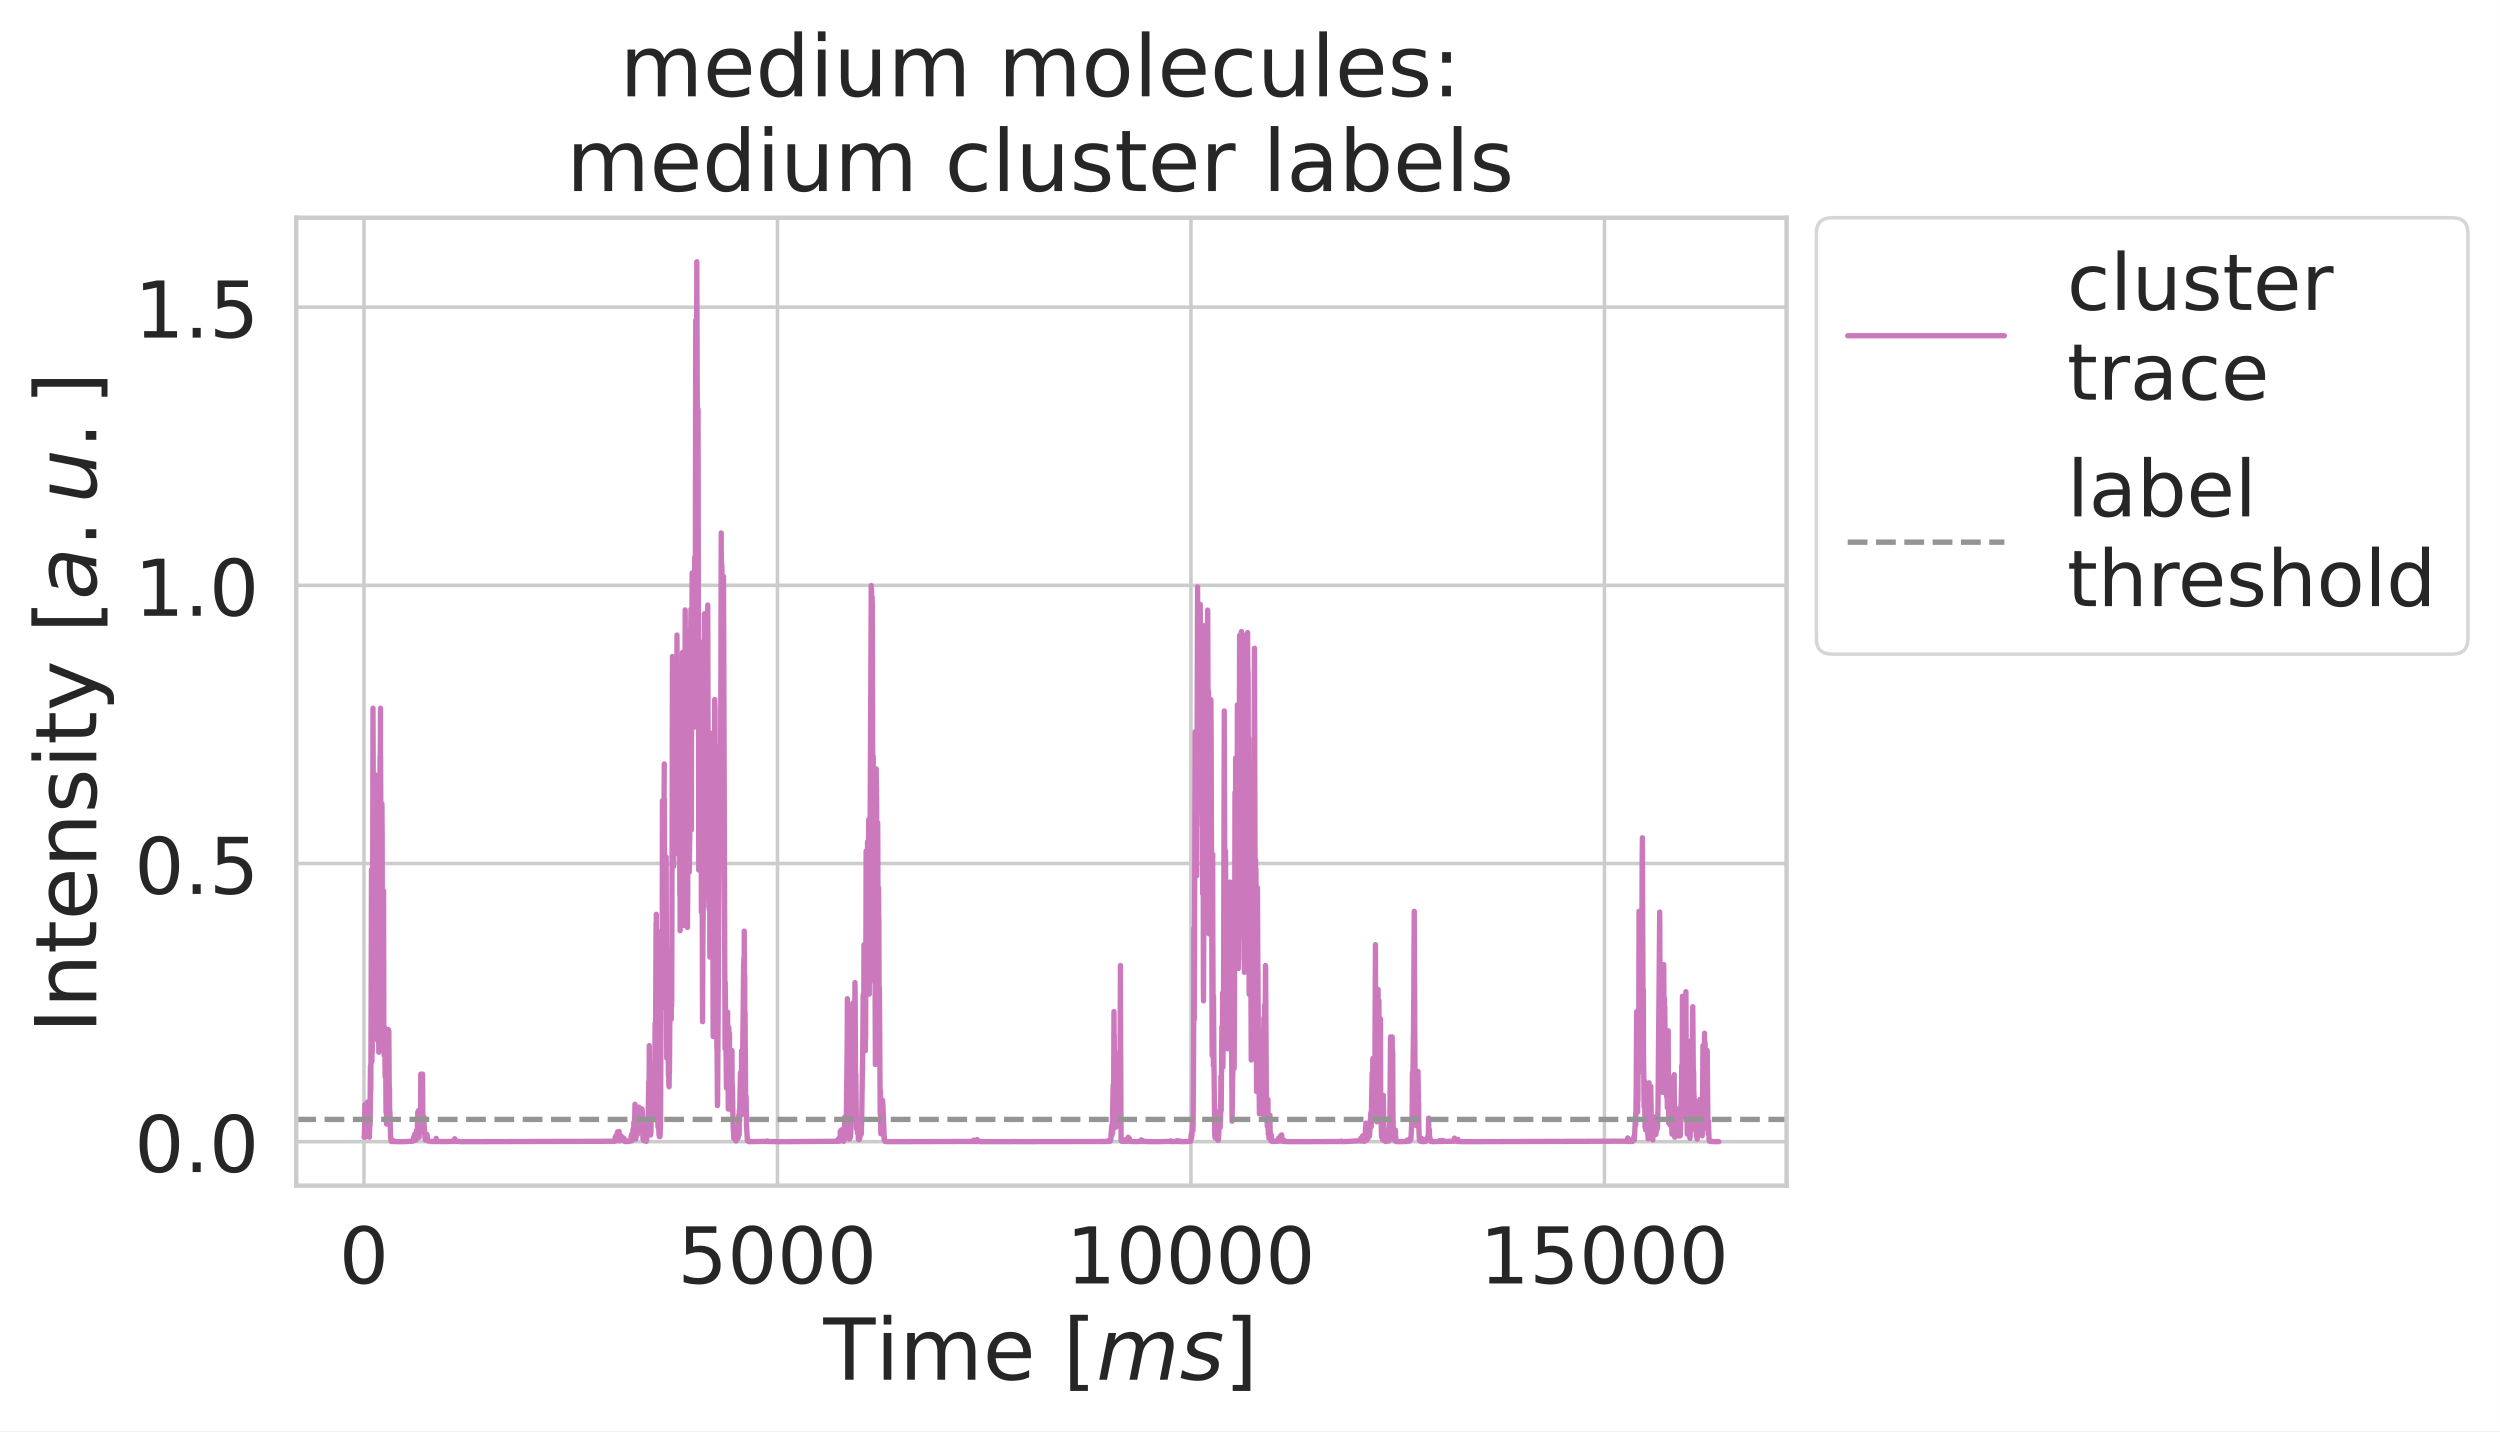<?xml version="1.0" encoding="UTF-8"?>
<svg xmlns="http://www.w3.org/2000/svg" xmlns:xlink="http://www.w3.org/1999/xlink" width="561.619pt" height="321.668pt" viewBox="0 0 561.619 321.668" version="1.1">
<rect x="0" y="0" width="561.619" height="321.668" fill="#808080" stroke="none"/>
<defs>
<g>
<symbol overflow="visible" id="glyph0-0">
<path style="stroke:none;" d="M 5.598 -11.688 C 4.699 -11.688 4.031 -11.246 3.574 -10.367 C 3.113 -9.488 2.902 -8.168 2.902 -6.406 C 2.902 -4.645 3.113 -3.328 3.574 -2.445 C 4.031 -1.566 4.699 -1.125 5.598 -1.125 C 6.496 -1.125 7.164 -1.566 7.621 -2.445 C 8.062 -3.328 8.289 -4.645 8.289 -6.406 C 8.289 -8.168 8.062 -9.488 7.621 -10.367 C 7.164 -11.246 6.496 -11.688 5.598 -11.688 Z M 5.598 -13.059 C 7.023 -13.059 8.113 -12.477 8.887 -11.352 C 9.645 -10.207 10.031 -8.555 10.031 -6.406 C 10.031 -4.242 9.645 -2.586 8.887 -1.461 C 8.113 -0.336 7.023 0.23 5.578 0.23 C 4.137 0.23 3.043 -0.336 2.289 -1.461 C 1.531 -2.586 1.16 -4.242 1.16 -6.406 C 1.16 -8.555 1.531 -10.207 2.289 -11.352 C 3.043 -12.477 4.152 -13.059 5.598 -13.059 Z M 5.598 -13.059 "/>
</symbol>
<symbol overflow="visible" id="glyph0-1">
<path style="stroke:none;" d="M 1.902 -12.832 L 8.711 -12.832 L 8.711 -11.371 L 3.484 -11.371 L 3.484 -8.219 C 3.73 -8.309 3.996 -8.379 4.242 -8.414 C 4.488 -8.449 4.754 -8.484 5 -8.484 C 6.426 -8.484 7.551 -8.078 8.395 -7.305 C 9.238 -6.512 9.664 -5.457 9.664 -4.117 C 9.664 -2.727 9.223 -1.656 8.359 -0.898 C 7.496 -0.141 6.281 0.23 4.734 0.23 C 4.188 0.23 3.645 0.176 3.078 0.105 C 2.516 0.02 1.953 -0.105 1.355 -0.301 L 1.355 -2.043 C 1.867 -1.762 2.395 -1.547 2.957 -1.406 C 3.504 -1.266 4.082 -1.215 4.699 -1.215 C 5.684 -1.215 6.477 -1.461 7.059 -1.988 C 7.621 -2.516 7.922 -3.223 7.922 -4.117 C 7.922 -5 7.621 -5.703 7.059 -6.23 C 6.477 -6.758 5.684 -7.023 4.699 -7.023 C 4.242 -7.023 3.766 -6.969 3.309 -6.863 C 2.852 -6.758 2.375 -6.602 1.902 -6.391 Z M 1.902 -12.832 "/>
</symbol>
<symbol overflow="visible" id="glyph0-2">
<path style="stroke:none;" d="M 2.184 -1.461 L 5.016 -1.461 L 5.016 -11.246 L 1.938 -10.629 L 1.938 -12.215 L 5 -12.832 L 6.742 -12.832 L 6.742 -1.461 L 9.574 -1.461 L 9.574 0 L 2.184 0 Z M 2.184 -1.461 "/>
</symbol>
<symbol overflow="visible" id="glyph0-3">
<path style="stroke:none;" d="M 1.883 -2.184 L 3.695 -2.184 L 3.695 0 L 1.883 0 Z M 1.883 -2.184 "/>
</symbol>
<symbol overflow="visible" id="glyph0-4">
<path style="stroke:none;" d="M 8.59 -9.258 L 8.59 -7.777 C 8.133 -8.027 7.691 -8.203 7.234 -8.324 C 6.777 -8.449 6.336 -8.52 5.879 -8.52 C 4.859 -8.52 4.047 -8.184 3.484 -7.531 C 2.922 -6.883 2.641 -5.965 2.641 -4.805 C 2.641 -3.625 2.922 -2.711 3.484 -2.059 C 4.047 -1.406 4.859 -1.09 5.879 -1.09 C 6.336 -1.09 6.777 -1.145 7.234 -1.266 C 7.691 -1.391 8.133 -1.586 8.59 -1.832 L 8.59 -0.371 C 8.133 -0.16 7.672 0 7.215 0.09 C 6.742 0.176 6.23 0.23 5.703 0.23 C 4.258 0.23 3.098 -0.211 2.254 -1.125 C 1.391 -2.023 0.969 -3.258 0.969 -4.805 C 0.969 -6.371 1.391 -7.602 2.254 -8.5 C 3.113 -9.398 4.293 -9.855 5.809 -9.855 C 6.301 -9.855 6.777 -9.805 7.234 -9.699 C 7.691 -9.594 8.148 -9.453 8.59 -9.258 Z M 8.59 -9.258 "/>
</symbol>
<symbol overflow="visible" id="glyph0-5">
<path style="stroke:none;" d="M 1.656 -13.375 L 3.238 -13.375 L 3.238 0 L 1.656 0 Z M 1.656 -13.375 "/>
</symbol>
<symbol overflow="visible" id="glyph0-6">
<path style="stroke:none;" d="M 1.496 -3.801 L 1.496 -9.629 L 3.078 -9.629 L 3.078 -3.855 C 3.078 -2.938 3.258 -2.27 3.609 -1.812 C 3.961 -1.355 4.488 -1.125 5.211 -1.125 C 6.055 -1.125 6.742 -1.391 7.234 -1.938 C 7.727 -2.48 7.973 -3.223 7.973 -4.172 L 7.973 -9.629 L 9.559 -9.629 L 9.559 0 L 7.973 0 L 7.973 -1.477 C 7.586 -0.879 7.129 -0.457 6.637 -0.176 C 6.125 0.09 5.543 0.23 4.875 0.23 C 3.766 0.23 2.922 -0.105 2.359 -0.793 C 1.777 -1.461 1.496 -2.465 1.496 -3.801 Z M 5.473 -9.855 Z M 5.473 -9.855 "/>
</symbol>
<symbol overflow="visible" id="glyph0-7">
<path style="stroke:none;" d="M 7.797 -9.344 L 7.797 -7.848 C 7.34 -8.062 6.883 -8.238 6.406 -8.359 C 5.914 -8.465 5.422 -8.535 4.91 -8.535 C 4.117 -8.535 3.52 -8.414 3.133 -8.168 C 2.746 -7.922 2.551 -7.566 2.551 -7.094 C 2.551 -6.723 2.691 -6.441 2.973 -6.23 C 3.258 -6.02 3.82 -5.809 4.664 -5.633 L 5.211 -5.508 C 6.336 -5.262 7.129 -4.91 7.602 -4.488 C 8.062 -4.047 8.309 -3.434 8.309 -2.656 C 8.309 -1.762 7.957 -1.055 7.25 -0.547 C 6.547 -0.02 5.562 0.23 4.328 0.23 C 3.801 0.23 3.273 0.176 2.711 0.09 C 2.148 0 1.566 -0.141 0.949 -0.352 L 0.949 -1.988 C 1.531 -1.672 2.113 -1.441 2.676 -1.301 C 3.238 -1.145 3.801 -1.074 4.363 -1.074 C 5.105 -1.074 5.684 -1.195 6.09 -1.441 C 6.477 -1.691 6.688 -2.059 6.688 -2.535 C 6.688 -2.957 6.531 -3.293 6.246 -3.52 C 5.965 -3.75 5.332 -3.977 4.348 -4.188 L 3.801 -4.312 C 2.816 -4.523 2.094 -4.84 1.672 -5.262 C 1.23 -5.684 1.02 -6.266 1.02 -7.023 C 1.02 -7.922 1.336 -8.625 1.973 -9.117 C 2.605 -9.609 3.52 -9.855 4.719 -9.855 C 5.297 -9.855 5.844 -9.805 6.371 -9.715 C 6.883 -9.629 7.355 -9.504 7.797 -9.344 Z M 7.797 -9.344 "/>
</symbol>
<symbol overflow="visible" id="glyph0-8">
<path style="stroke:none;" d="M 3.223 -12.355 L 3.223 -9.629 L 6.477 -9.629 L 6.477 -8.395 L 3.223 -8.395 L 3.223 -3.168 C 3.223 -2.375 3.328 -1.867 3.539 -1.656 C 3.75 -1.426 4.188 -1.32 4.859 -1.32 L 6.477 -1.32 L 6.477 0 L 4.859 0 C 3.625 0 2.781 -0.23 2.324 -0.688 C 1.867 -1.145 1.637 -1.973 1.637 -3.168 L 1.637 -8.395 L 0.477 -8.395 L 0.477 -9.629 L 1.637 -9.629 L 1.637 -12.355 Z M 3.223 -12.355 "/>
</symbol>
<symbol overflow="visible" id="glyph0-9">
<path style="stroke:none;" d="M 9.891 -5.211 L 9.891 -4.434 L 2.621 -4.434 C 2.691 -3.344 3.008 -2.5 3.609 -1.938 C 4.188 -1.371 5 -1.09 6.055 -1.09 C 6.652 -1.09 7.25 -1.16 7.812 -1.301 C 8.379 -1.441 8.957 -1.672 9.523 -1.988 L 9.523 -0.492 C 8.957 -0.246 8.379 -0.055 7.777 0.055 C 7.18 0.16 6.566 0.23 5.965 0.23 C 4.418 0.23 3.203 -0.211 2.305 -1.09 C 1.406 -1.973 0.969 -3.188 0.969 -4.719 C 0.969 -6.281 1.391 -7.531 2.234 -8.465 C 3.078 -9.379 4.242 -9.855 5.684 -9.855 C 6.988 -9.855 8.008 -9.434 8.766 -8.605 C 9.504 -7.762 9.891 -6.637 9.891 -5.211 Z M 8.309 -5.668 C 8.289 -6.531 8.043 -7.215 7.586 -7.742 C 7.109 -8.254 6.477 -8.52 5.703 -8.52 C 4.824 -8.52 4.117 -8.254 3.59 -7.762 C 3.062 -7.27 2.746 -6.566 2.676 -5.668 Z M 8.309 -5.668 "/>
</symbol>
<symbol overflow="visible" id="glyph0-10">
<path style="stroke:none;" d="M 7.234 -8.148 C 7.059 -8.254 6.863 -8.324 6.652 -8.379 C 6.441 -8.414 6.211 -8.449 5.965 -8.449 C 5.07 -8.449 4.383 -8.148 3.906 -7.566 C 3.414 -6.988 3.188 -6.16 3.188 -5.07 L 3.188 0 L 1.602 0 L 1.602 -9.629 L 3.188 -9.629 L 3.188 -8.133 C 3.504 -8.711 3.941 -9.152 4.469 -9.434 C 5 -9.715 5.648 -9.855 6.426 -9.855 C 6.531 -9.855 6.652 -9.84 6.793 -9.84 C 6.918 -9.82 7.059 -9.805 7.234 -9.77 Z M 7.234 -8.148 "/>
</symbol>
<symbol overflow="visible" id="glyph0-11">
<path style="stroke:none;" d="M 6.035 -4.84 C 4.754 -4.84 3.871 -4.68 3.379 -4.398 C 2.887 -4.102 2.641 -3.609 2.641 -2.902 C 2.641 -2.34 2.816 -1.883 3.188 -1.566 C 3.555 -1.23 4.066 -1.074 4.699 -1.074 C 5.578 -1.074 6.281 -1.371 6.812 -2.008 C 7.34 -2.621 7.602 -3.449 7.602 -4.488 L 7.602 -4.84 Z M 9.188 -5.492 L 9.188 0 L 7.602 0 L 7.602 -1.461 C 7.234 -0.863 6.777 -0.441 6.246 -0.176 C 5.719 0.09 5.051 0.23 4.277 0.23 C 3.293 0.23 2.5 -0.035 1.918 -0.582 C 1.336 -1.125 1.055 -1.867 1.055 -2.797 C 1.055 -3.871 1.406 -4.68 2.148 -5.246 C 2.867 -5.789 3.941 -6.07 5.387 -6.07 L 7.602 -6.07 L 7.602 -6.23 C 7.602 -6.953 7.355 -7.516 6.883 -7.922 C 6.406 -8.309 5.738 -8.52 4.875 -8.52 C 4.312 -8.52 3.785 -8.449 3.258 -8.309 C 2.727 -8.168 2.234 -7.973 1.762 -7.727 L 1.762 -9.188 C 2.324 -9.398 2.887 -9.574 3.434 -9.68 C 3.977 -9.785 4.504 -9.855 5.035 -9.855 C 6.426 -9.855 7.461 -9.488 8.148 -8.766 C 8.836 -8.043 9.188 -6.953 9.188 -5.492 Z M 9.188 -5.492 "/>
</symbol>
<symbol overflow="visible" id="glyph0-12">
<path style="stroke:none;" d="M 8.57 -4.805 C 8.57 -5.965 8.324 -6.863 7.848 -7.531 C 7.355 -8.203 6.707 -8.535 5.879 -8.535 C 5.035 -8.535 4.383 -8.203 3.906 -7.531 C 3.414 -6.863 3.188 -5.965 3.188 -4.805 C 3.188 -3.645 3.414 -2.727 3.906 -2.059 C 4.383 -1.391 5.035 -1.074 5.879 -1.074 C 6.707 -1.074 7.355 -1.391 7.848 -2.059 C 8.324 -2.727 8.57 -3.645 8.57 -4.805 Z M 3.188 -8.168 C 3.504 -8.73 3.926 -9.152 4.434 -9.434 C 4.945 -9.715 5.562 -9.855 6.266 -9.855 C 7.426 -9.855 8.379 -9.379 9.117 -8.465 C 9.84 -7.531 10.207 -6.32 10.207 -4.805 C 10.207 -3.293 9.84 -2.059 9.117 -1.145 C 8.379 -0.23 7.426 0.23 6.266 0.23 C 5.562 0.23 4.945 0.09 4.434 -0.176 C 3.926 -0.441 3.504 -0.863 3.188 -1.441 L 3.188 0 L 1.602 0 L 1.602 -13.375 L 3.188 -13.375 Z M 3.188 -8.168 "/>
</symbol>
<symbol overflow="visible" id="glyph0-13">
<path style="stroke:none;" d="M 9.664 -5.809 L 9.664 0 L 8.078 0 L 8.078 -5.754 C 8.078 -6.672 7.887 -7.34 7.531 -7.797 C 7.18 -8.254 6.652 -8.484 5.949 -8.484 C 5.086 -8.484 4.418 -8.203 3.926 -7.656 C 3.434 -7.109 3.188 -6.371 3.188 -5.438 L 3.188 0 L 1.602 0 L 1.602 -13.375 L 3.188 -13.375 L 3.188 -8.133 C 3.555 -8.695 3.996 -9.133 4.523 -9.414 C 5.035 -9.699 5.633 -9.855 6.301 -9.855 C 7.391 -9.855 8.238 -9.504 8.801 -8.816 C 9.363 -8.133 9.664 -7.129 9.664 -5.809 Z M 9.664 -5.809 "/>
</symbol>
<symbol overflow="visible" id="glyph0-14">
<path style="stroke:none;" d="M 5.387 -8.52 C 4.539 -8.52 3.871 -8.184 3.379 -7.516 C 2.887 -6.848 2.641 -5.949 2.641 -4.805 C 2.641 -3.645 2.867 -2.746 3.363 -2.078 C 3.855 -1.406 4.523 -1.09 5.387 -1.09 C 6.23 -1.09 6.898 -1.406 7.391 -2.078 C 7.887 -2.746 8.133 -3.645 8.133 -4.805 C 8.133 -5.93 7.887 -6.848 7.391 -7.516 C 6.898 -8.184 6.23 -8.52 5.387 -8.52 Z M 5.387 -9.855 C 6.758 -9.855 7.832 -9.398 8.625 -8.52 C 9.398 -7.621 9.805 -6.391 9.805 -4.805 C 9.805 -3.223 9.398 -1.988 8.625 -1.109 C 7.832 -0.211 6.758 0.23 5.387 0.23 C 3.996 0.23 2.902 -0.211 2.129 -1.109 C 1.355 -1.988 0.969 -3.223 0.969 -4.805 C 0.969 -6.391 1.355 -7.621 2.129 -8.52 C 2.902 -9.398 3.996 -9.855 5.387 -9.855 Z M 5.387 -9.855 "/>
</symbol>
<symbol overflow="visible" id="glyph0-15">
<path style="stroke:none;" d="M 7.992 -8.168 L 7.992 -13.375 L 9.574 -13.375 L 9.574 0 L 7.992 0 L 7.992 -1.441 C 7.656 -0.863 7.234 -0.441 6.723 -0.176 C 6.211 0.09 5.613 0.23 4.91 0.23 C 3.75 0.23 2.797 -0.23 2.059 -1.145 C 1.32 -2.059 0.969 -3.293 0.969 -4.805 C 0.969 -6.32 1.32 -7.531 2.059 -8.465 C 2.797 -9.379 3.75 -9.855 4.91 -9.855 C 5.613 -9.855 6.211 -9.715 6.723 -9.434 C 7.234 -9.152 7.656 -8.73 7.992 -8.168 Z M 2.605 -4.805 C 2.605 -3.645 2.832 -2.727 3.309 -2.059 C 3.785 -1.391 4.434 -1.074 5.281 -1.074 C 6.125 -1.074 6.777 -1.391 7.27 -2.059 C 7.742 -2.727 7.992 -3.645 7.992 -4.805 C 7.992 -5.965 7.742 -6.863 7.27 -7.531 C 6.777 -8.203 6.125 -8.535 5.281 -8.535 C 4.434 -8.535 3.785 -8.203 3.309 -7.531 C 2.832 -6.863 2.605 -5.965 2.605 -4.805 Z M 2.605 -4.805 "/>
</symbol>
<symbol overflow="visible" id="glyph1-0">
<path style="stroke:none;" d="M -0.039 -13.996 L 11.789 -13.996 L 11.789 -12.402 L 6.816 -12.402 L 6.816 0 L 4.914 0 L 4.914 -12.402 L -0.039 -12.402 Z M -0.039 -13.996 "/>
</symbol>
<symbol overflow="visible" id="glyph1-1">
<path style="stroke:none;" d="M 1.805 -10.504 L 3.531 -10.504 L 3.531 0 L 1.805 0 Z M 1.805 -14.594 L 3.531 -14.594 L 3.531 -12.402 L 1.805 -12.402 Z M 1.805 -14.594 "/>
</symbol>
<symbol overflow="visible" id="glyph1-2">
<path style="stroke:none;" d="M 9.984 -8.488 C 10.406 -9.254 10.926 -9.812 11.52 -10.195 C 12.113 -10.559 12.824 -10.754 13.652 -10.754 C 14.727 -10.754 15.57 -10.367 16.168 -9.602 C 16.762 -8.832 17.07 -7.738 17.07 -6.336 L 17.07 0 L 15.34 0 L 15.34 -6.277 C 15.34 -7.277 15.148 -8.027 14.805 -8.523 C 14.438 -9.004 13.902 -9.254 13.172 -9.254 C 12.27 -9.254 11.559 -8.945 11.039 -8.352 C 10.523 -7.758 10.273 -6.949 10.273 -5.934 L 10.273 0 L 8.543 0 L 8.543 -6.277 C 8.543 -7.277 8.352 -8.027 8.008 -8.523 C 7.641 -9.004 7.086 -9.254 6.355 -9.254 C 5.473 -9.254 4.762 -8.945 4.242 -8.352 C 3.727 -7.758 3.477 -6.949 3.477 -5.934 L 3.477 0 L 1.746 0 L 1.746 -10.504 L 3.477 -10.504 L 3.477 -8.871 C 3.859 -9.504 4.34 -9.984 4.895 -10.293 C 5.434 -10.598 6.086 -10.754 6.855 -10.754 C 7.621 -10.754 8.258 -10.559 8.793 -10.176 C 9.332 -9.793 9.715 -9.215 9.984 -8.488 Z M 9.984 -8.488 "/>
</symbol>
<symbol overflow="visible" id="glyph1-3">
<path style="stroke:none;" d="M 10.789 -5.684 L 10.789 -4.84 L 2.859 -4.84 C 2.938 -3.648 3.281 -2.727 3.938 -2.113 C 4.57 -1.496 5.453 -1.191 6.605 -1.191 C 7.258 -1.191 7.91 -1.266 8.523 -1.422 C 9.141 -1.574 9.773 -1.824 10.387 -2.168 L 10.387 -0.539 C 9.773 -0.27 9.141 -0.059 8.488 0.059 C 7.832 0.172 7.16 0.25 6.508 0.25 C 4.82 0.25 3.496 -0.23 2.516 -1.191 C 1.535 -2.152 1.055 -3.477 1.055 -5.145 C 1.055 -6.855 1.516 -8.219 2.438 -9.234 C 3.359 -10.234 4.629 -10.754 6.203 -10.754 C 7.621 -10.754 8.734 -10.293 9.562 -9.391 C 10.367 -8.469 10.789 -7.238 10.789 -5.684 Z M 9.062 -6.184 C 9.043 -7.125 8.773 -7.871 8.273 -8.449 C 7.758 -9.004 7.066 -9.293 6.223 -9.293 C 5.262 -9.293 4.492 -9.004 3.918 -8.469 C 3.34 -7.93 2.996 -7.16 2.918 -6.184 Z M 9.062 -6.184 "/>
</symbol>
<symbol overflow="visible" id="glyph1-4">
<path style="stroke:none;" d=""/>
</symbol>
<symbol overflow="visible" id="glyph1-5">
<path style="stroke:none;" d="M 1.652 -14.594 L 5.625 -14.594 L 5.625 -13.246 L 3.379 -13.246 L 3.379 1.172 L 5.625 1.172 L 5.625 2.516 L 1.652 2.516 Z M 1.652 -14.594 "/>
</symbol>
<symbol overflow="visible" id="glyph1-6">
<path style="stroke:none;" d="M 5.836 -14.594 L 5.836 2.516 L 1.863 2.516 L 1.863 1.172 L 4.109 1.172 L 4.109 -13.246 L 1.863 -13.246 L 1.863 -14.594 Z M 5.836 -14.594 "/>
</symbol>
<symbol overflow="visible" id="glyph1-7">
<path style="stroke:none;" d="M 8.719 -8.91 L 8.719 -14.594 L 10.445 -14.594 L 10.445 0 L 8.719 0 L 8.719 -1.574 C 8.352 -0.941 7.891 -0.48 7.336 -0.191 C 6.777 0.098 6.125 0.25 5.355 0.25 C 4.09 0.25 3.055 -0.25 2.246 -1.246 C 1.441 -2.246 1.055 -3.59 1.055 -5.242 C 1.055 -6.895 1.441 -8.219 2.246 -9.234 C 3.055 -10.234 4.09 -10.754 5.355 -10.754 C 6.125 -10.754 6.777 -10.598 7.336 -10.293 C 7.891 -9.984 8.352 -9.523 8.719 -8.91 Z M 2.84 -5.242 C 2.84 -3.973 3.09 -2.977 3.609 -2.246 C 4.129 -1.516 4.84 -1.172 5.762 -1.172 C 6.68 -1.172 7.391 -1.516 7.93 -2.246 C 8.449 -2.977 8.719 -3.973 8.719 -5.242 C 8.719 -6.508 8.449 -7.488 7.93 -8.219 C 7.391 -8.945 6.68 -9.312 5.762 -9.312 C 4.84 -9.312 4.129 -8.945 3.609 -8.219 C 3.09 -7.488 2.84 -6.508 2.84 -5.242 Z M 2.84 -5.242 "/>
</symbol>
<symbol overflow="visible" id="glyph1-8">
<path style="stroke:none;" d="M 1.633 -4.148 L 1.633 -10.504 L 3.359 -10.504 L 3.359 -4.203 C 3.359 -3.207 3.551 -2.477 3.938 -1.977 C 4.32 -1.477 4.895 -1.23 5.684 -1.23 C 6.605 -1.23 7.355 -1.516 7.891 -2.113 C 8.43 -2.707 8.699 -3.512 8.699 -4.551 L 8.699 -10.504 L 10.426 -10.504 L 10.426 0 L 8.699 0 L 8.699 -1.613 C 8.273 -0.961 7.777 -0.5 7.238 -0.191 C 6.68 0.098 6.047 0.25 5.32 0.25 C 4.109 0.25 3.188 -0.113 2.574 -0.863 C 1.938 -1.594 1.633 -2.688 1.633 -4.148 Z M 5.973 -10.754 Z M 5.973 -10.754 "/>
</symbol>
<symbol overflow="visible" id="glyph1-9">
<path style="stroke:none;" d="M 5.875 -9.293 C 4.953 -9.293 4.223 -8.93 3.688 -8.199 C 3.148 -7.469 2.879 -6.488 2.879 -5.242 C 2.879 -3.973 3.129 -2.996 3.668 -2.266 C 4.203 -1.535 4.934 -1.191 5.875 -1.191 C 6.797 -1.191 7.527 -1.535 8.062 -2.266 C 8.602 -2.996 8.871 -3.973 8.871 -5.242 C 8.871 -6.469 8.602 -7.469 8.062 -8.199 C 7.527 -8.93 6.797 -9.293 5.875 -9.293 Z M 5.875 -10.754 C 7.371 -10.754 8.543 -10.254 9.406 -9.293 C 10.254 -8.312 10.695 -6.969 10.695 -5.242 C 10.695 -3.512 10.254 -2.168 9.406 -1.211 C 8.543 -0.23 7.371 0.25 5.875 0.25 C 4.359 0.25 3.168 -0.23 2.324 -1.211 C 1.477 -2.168 1.055 -3.512 1.055 -5.242 C 1.055 -6.969 1.477 -8.312 2.324 -9.293 C 3.168 -10.254 4.359 -10.754 5.875 -10.754 Z M 5.875 -10.754 "/>
</symbol>
<symbol overflow="visible" id="glyph1-10">
<path style="stroke:none;" d="M 1.805 -14.594 L 3.531 -14.594 L 3.531 0 L 1.805 0 Z M 1.805 -14.594 "/>
</symbol>
<symbol overflow="visible" id="glyph1-11">
<path style="stroke:none;" d="M 9.371 -10.098 L 9.371 -8.488 C 8.871 -8.754 8.391 -8.945 7.891 -9.082 C 7.391 -9.215 6.91 -9.293 6.414 -9.293 C 5.301 -9.293 4.414 -8.93 3.801 -8.219 C 3.188 -7.508 2.879 -6.508 2.879 -5.242 C 2.879 -3.957 3.188 -2.957 3.801 -2.246 C 4.414 -1.535 5.301 -1.191 6.414 -1.191 C 6.91 -1.191 7.391 -1.246 7.891 -1.383 C 8.391 -1.516 8.871 -1.727 9.371 -1.996 L 9.371 -0.402 C 8.871 -0.172 8.371 0 7.871 0.098 C 7.355 0.191 6.797 0.25 6.223 0.25 C 4.645 0.25 3.379 -0.23 2.457 -1.23 C 1.516 -2.207 1.055 -3.551 1.055 -5.242 C 1.055 -6.949 1.516 -8.293 2.457 -9.273 C 3.398 -10.254 4.684 -10.754 6.336 -10.754 C 6.875 -10.754 7.391 -10.695 7.891 -10.578 C 8.391 -10.465 8.891 -10.309 9.371 -10.098 Z M 9.371 -10.098 "/>
</symbol>
<symbol overflow="visible" id="glyph1-12">
<path style="stroke:none;" d="M 8.504 -10.195 L 8.504 -8.562 C 8.008 -8.793 7.508 -8.984 6.988 -9.121 C 6.453 -9.234 5.914 -9.312 5.355 -9.312 C 4.492 -9.312 3.84 -9.176 3.418 -8.91 C 2.996 -8.641 2.785 -8.258 2.785 -7.738 C 2.785 -7.336 2.938 -7.027 3.246 -6.797 C 3.551 -6.566 4.168 -6.336 5.09 -6.145 L 5.684 -6.008 C 6.91 -5.742 7.777 -5.355 8.293 -4.895 C 8.793 -4.414 9.062 -3.742 9.062 -2.898 C 9.062 -1.922 8.68 -1.152 7.91 -0.594 C 7.141 -0.02 6.066 0.25 4.723 0.25 C 4.148 0.25 3.57 0.191 2.957 0.098 C 2.344 0 1.707 -0.152 1.035 -0.383 L 1.035 -2.168 C 1.672 -1.824 2.305 -1.574 2.918 -1.422 C 3.531 -1.246 4.148 -1.172 4.762 -1.172 C 5.566 -1.172 6.203 -1.305 6.645 -1.574 C 7.066 -1.844 7.297 -2.246 7.297 -2.766 C 7.297 -3.227 7.125 -3.59 6.816 -3.84 C 6.508 -4.09 5.816 -4.34 4.742 -4.57 L 4.148 -4.703 C 3.07 -4.934 2.285 -5.281 1.824 -5.742 C 1.344 -6.203 1.113 -6.836 1.113 -7.66 C 1.113 -8.641 1.461 -9.406 2.152 -9.945 C 2.84 -10.484 3.84 -10.754 5.145 -10.754 C 5.777 -10.754 6.375 -10.695 6.949 -10.598 C 7.508 -10.504 8.027 -10.367 8.504 -10.195 Z M 8.504 -10.195 "/>
</symbol>
<symbol overflow="visible" id="glyph1-13">
<path style="stroke:none;" d="M 2.246 -2.379 L 4.223 -2.379 L 4.223 0 L 2.246 0 Z M 2.246 -9.926 L 4.223 -9.926 L 4.223 -7.547 L 2.246 -7.547 Z M 2.246 -9.926 "/>
</symbol>
<symbol overflow="visible" id="glyph1-14">
<path style="stroke:none;" d="M 3.512 -13.477 L 3.512 -10.504 L 7.066 -10.504 L 7.066 -9.16 L 3.512 -9.16 L 3.512 -3.457 C 3.512 -2.594 3.629 -2.035 3.859 -1.805 C 4.09 -1.555 4.57 -1.441 5.301 -1.441 L 7.066 -1.441 L 7.066 0 L 5.301 0 C 3.957 0 3.035 -0.25 2.535 -0.75 C 2.035 -1.246 1.785 -2.152 1.785 -3.457 L 1.785 -9.16 L 0.52 -9.16 L 0.52 -10.504 L 1.785 -10.504 L 1.785 -13.477 Z M 3.512 -13.477 "/>
</symbol>
<symbol overflow="visible" id="glyph1-15">
<path style="stroke:none;" d="M 7.891 -8.891 C 7.699 -9.004 7.488 -9.082 7.258 -9.141 C 7.027 -9.176 6.777 -9.215 6.508 -9.215 C 5.531 -9.215 4.781 -8.891 4.262 -8.258 C 3.727 -7.621 3.477 -6.719 3.477 -5.531 L 3.477 0 L 1.746 0 L 1.746 -10.504 L 3.477 -10.504 L 3.477 -8.871 C 3.82 -9.504 4.301 -9.984 4.875 -10.293 C 5.453 -10.598 6.164 -10.754 7.008 -10.754 C 7.125 -10.754 7.258 -10.734 7.41 -10.734 C 7.547 -10.715 7.699 -10.695 7.891 -10.656 Z M 7.891 -8.891 "/>
</symbol>
<symbol overflow="visible" id="glyph1-16">
<path style="stroke:none;" d="M 6.586 -5.281 C 5.184 -5.281 4.223 -5.105 3.688 -4.801 C 3.148 -4.473 2.879 -3.938 2.879 -3.168 C 2.879 -2.555 3.07 -2.055 3.477 -1.707 C 3.879 -1.344 4.434 -1.172 5.125 -1.172 C 6.086 -1.172 6.855 -1.496 7.43 -2.188 C 8.008 -2.859 8.293 -3.762 8.293 -4.895 L 8.293 -5.281 Z M 10.023 -5.992 L 10.023 0 L 8.293 0 L 8.293 -1.594 C 7.891 -0.941 7.391 -0.48 6.816 -0.191 C 6.238 0.098 5.512 0.25 4.664 0.25 C 3.59 0.25 2.727 -0.039 2.094 -0.633 C 1.461 -1.23 1.152 -2.035 1.152 -3.055 C 1.152 -4.223 1.535 -5.105 2.344 -5.723 C 3.129 -6.316 4.301 -6.625 5.875 -6.625 L 8.293 -6.625 L 8.293 -6.797 C 8.293 -7.586 8.027 -8.199 7.508 -8.641 C 6.988 -9.062 6.258 -9.293 5.32 -9.293 C 4.703 -9.293 4.129 -9.215 3.551 -9.062 C 2.977 -8.91 2.438 -8.699 1.922 -8.43 L 1.922 -10.023 C 2.535 -10.254 3.148 -10.445 3.742 -10.559 C 4.34 -10.676 4.914 -10.754 5.492 -10.754 C 7.008 -10.754 8.141 -10.348 8.891 -9.562 C 9.637 -8.773 10.023 -7.586 10.023 -5.992 Z M 10.023 -5.992 "/>
</symbol>
<symbol overflow="visible" id="glyph1-17">
<path style="stroke:none;" d="M 9.352 -5.242 C 9.352 -6.508 9.082 -7.488 8.562 -8.219 C 8.027 -8.945 7.316 -9.312 6.414 -9.312 C 5.492 -9.312 4.781 -8.945 4.262 -8.219 C 3.727 -7.488 3.477 -6.508 3.477 -5.242 C 3.477 -3.973 3.727 -2.977 4.262 -2.246 C 4.781 -1.516 5.492 -1.172 6.414 -1.172 C 7.316 -1.172 8.027 -1.516 8.562 -2.246 C 9.082 -2.977 9.352 -3.973 9.352 -5.242 Z M 3.477 -8.91 C 3.82 -9.523 4.281 -9.984 4.84 -10.293 C 5.395 -10.598 6.066 -10.754 6.836 -10.754 C 8.102 -10.754 9.141 -10.234 9.945 -9.234 C 10.734 -8.219 11.137 -6.895 11.137 -5.242 C 11.137 -3.59 10.734 -2.246 9.945 -1.246 C 9.141 -0.25 8.102 0.25 6.836 0.25 C 6.066 0.25 5.395 0.098 4.84 -0.191 C 4.281 -0.48 3.82 -0.941 3.477 -1.574 L 3.477 0 L 1.746 0 L 1.746 -14.594 L 3.477 -14.594 Z M 3.477 -8.91 "/>
</symbol>
<symbol overflow="visible" id="glyph2-0">
<path style="stroke:none;" d="M 17.242 -6.336 L 16.012 0 L 14.285 0 L 15.496 -6.277 C 15.531 -6.547 15.57 -6.777 15.609 -6.969 C 15.629 -7.16 15.648 -7.316 15.648 -7.469 C 15.648 -8.027 15.477 -8.469 15.168 -8.773 C 14.859 -9.082 14.418 -9.254 13.863 -9.254 C 13.02 -9.254 12.27 -8.93 11.617 -8.312 C 10.965 -7.68 10.539 -6.855 10.348 -5.855 L 9.195 0 L 7.469 0 L 8.699 -6.277 C 8.734 -6.508 8.773 -6.719 8.812 -6.91 C 8.832 -7.105 8.852 -7.297 8.852 -7.449 C 8.852 -8.027 8.68 -8.469 8.371 -8.773 C 8.062 -9.082 7.621 -9.254 7.086 -9.254 C 6.238 -9.254 5.473 -8.93 4.82 -8.312 C 4.168 -7.68 3.742 -6.855 3.551 -5.855 L 2.398 0 L 0.672 0 L 2.727 -10.504 L 4.453 -10.504 L 4.129 -8.871 C 4.59 -9.484 5.125 -9.945 5.762 -10.273 C 6.395 -10.578 7.066 -10.754 7.797 -10.754 C 8.543 -10.754 9.16 -10.539 9.656 -10.156 C 10.156 -9.754 10.445 -9.195 10.559 -8.488 C 11.078 -9.215 11.691 -9.793 12.383 -10.176 C 13.074 -10.559 13.805 -10.754 14.574 -10.754 C 15.457 -10.754 16.148 -10.484 16.645 -9.965 C 17.145 -9.445 17.395 -8.719 17.395 -7.777 C 17.395 -7.566 17.375 -7.336 17.355 -7.086 C 17.32 -6.836 17.281 -6.586 17.242 -6.336 Z M 17.242 -6.336 "/>
</symbol>
<symbol overflow="visible" id="glyph2-1">
<path style="stroke:none;" d="M 9.602 -10.195 L 9.273 -8.562 C 8.812 -8.793 8.312 -8.984 7.812 -9.121 C 7.316 -9.234 6.797 -9.312 6.258 -9.312 C 5.336 -9.312 4.629 -9.16 4.109 -8.852 C 3.59 -8.543 3.34 -8.121 3.34 -7.586 C 3.34 -6.969 3.938 -6.488 5.164 -6.164 C 5.242 -6.125 5.32 -6.105 5.355 -6.105 L 5.914 -5.934 C 7.066 -5.605 7.832 -5.262 8.219 -4.914 C 8.602 -4.57 8.793 -4.09 8.793 -3.496 C 8.793 -2.379 8.352 -1.477 7.469 -0.789 C 6.586 -0.098 5.414 0.25 3.992 0.25 C 3.438 0.25 2.859 0.191 2.246 0.098 C 1.633 0 0.941 -0.152 0.211 -0.383 L 0.559 -2.168 C 1.172 -1.824 1.805 -1.574 2.418 -1.422 C 3.035 -1.246 3.609 -1.172 4.188 -1.172 C 5.031 -1.172 5.703 -1.344 6.238 -1.707 C 6.758 -2.074 7.027 -2.535 7.027 -3.09 C 7.027 -3.688 6.336 -4.168 4.953 -4.551 L 4.781 -4.59 L 4.188 -4.742 C 3.301 -4.973 2.648 -5.262 2.246 -5.645 C 1.844 -6.027 1.652 -6.508 1.652 -7.105 C 1.652 -8.219 2.055 -9.121 2.898 -9.773 C 3.742 -10.426 4.875 -10.754 6.336 -10.754 C 6.91 -10.754 7.469 -10.695 8.008 -10.598 C 8.543 -10.504 9.062 -10.367 9.602 -10.195 Z M 9.602 -10.195 "/>
</symbol>
<symbol overflow="visible" id="glyph3-0">
<path style="stroke:none;" d="M -13.996 -1.883 L -13.996 -3.781 L 0 -3.781 L 0 -1.883 Z M -13.996 -1.883 "/>
</symbol>
<symbol overflow="visible" id="glyph3-1">
<path style="stroke:none;" d="M -6.336 -10.539 L 0 -10.539 L 0 -8.812 L -6.277 -8.812 C -7.277 -8.812 -8.008 -8.602 -8.504 -8.219 C -9.004 -7.832 -9.254 -7.258 -9.254 -6.488 C -9.254 -5.547 -8.945 -4.82 -8.352 -4.281 C -7.758 -3.742 -6.949 -3.477 -5.934 -3.477 L 0 -3.477 L 0 -1.746 L -10.504 -1.746 L -10.504 -3.477 L -8.871 -3.477 C -9.484 -3.879 -9.965 -4.359 -10.273 -4.934 C -10.578 -5.492 -10.754 -6.145 -10.754 -6.875 C -10.754 -8.062 -10.367 -8.984 -9.621 -9.602 C -8.871 -10.215 -7.777 -10.539 -6.336 -10.539 Z M -6.336 -10.539 "/>
</symbol>
<symbol overflow="visible" id="glyph3-2">
<path style="stroke:none;" d="M -13.477 -3.512 L -10.504 -3.512 L -10.504 -7.066 L -9.16 -7.066 L -9.16 -3.512 L -3.457 -3.512 C -2.594 -3.512 -2.035 -3.629 -1.805 -3.859 C -1.555 -4.09 -1.441 -4.57 -1.441 -5.301 L -1.441 -7.066 L 0 -7.066 L 0 -5.301 C 0 -3.957 -0.25 -3.035 -0.75 -2.535 C -1.246 -2.035 -2.152 -1.785 -3.457 -1.785 L -9.16 -1.785 L -9.16 -0.52 L -10.504 -0.52 L -10.504 -1.785 L -13.477 -1.785 Z M -13.477 -3.512 "/>
</symbol>
<symbol overflow="visible" id="glyph3-3">
<path style="stroke:none;" d="M -5.684 -10.789 L -4.84 -10.789 L -4.84 -2.859 C -3.648 -2.938 -2.727 -3.281 -2.113 -3.938 C -1.496 -4.57 -1.191 -5.453 -1.191 -6.605 C -1.191 -7.258 -1.266 -7.91 -1.422 -8.523 C -1.574 -9.141 -1.824 -9.773 -2.168 -10.387 L -0.539 -10.387 C -0.27 -9.773 -0.059 -9.141 0.059 -8.488 C 0.172 -7.832 0.25 -7.16 0.25 -6.508 C 0.25 -4.82 -0.23 -3.496 -1.191 -2.516 C -2.152 -1.535 -3.477 -1.055 -5.145 -1.055 C -6.855 -1.055 -8.219 -1.516 -9.234 -2.438 C -10.234 -3.359 -10.754 -4.629 -10.754 -6.203 C -10.754 -7.621 -10.293 -8.734 -9.391 -9.562 C -8.469 -10.367 -7.238 -10.789 -5.684 -10.789 Z M -6.184 -9.062 C -7.125 -9.043 -7.871 -8.773 -8.449 -8.273 C -9.004 -7.758 -9.293 -7.066 -9.293 -6.223 C -9.293 -5.262 -9.004 -4.492 -8.469 -3.918 C -7.93 -3.34 -7.16 -2.996 -6.184 -2.918 Z M -6.184 -9.062 "/>
</symbol>
<symbol overflow="visible" id="glyph3-4">
<path style="stroke:none;" d="M -10.195 -8.504 L -8.562 -8.504 C -8.793 -8.008 -8.984 -7.508 -9.121 -6.988 C -9.234 -6.453 -9.312 -5.914 -9.312 -5.355 C -9.312 -4.492 -9.176 -3.84 -8.91 -3.418 C -8.641 -2.996 -8.258 -2.785 -7.738 -2.785 C -7.336 -2.785 -7.027 -2.938 -6.797 -3.246 C -6.566 -3.551 -6.336 -4.168 -6.145 -5.09 L -6.008 -5.684 C -5.742 -6.91 -5.355 -7.777 -4.895 -8.293 C -4.414 -8.793 -3.742 -9.062 -2.898 -9.062 C -1.922 -9.062 -1.152 -8.68 -0.594 -7.91 C -0.02 -7.141 0.25 -6.066 0.25 -4.723 C 0.25 -4.148 0.191 -3.57 0.098 -2.957 C 0 -2.344 -0.152 -1.707 -0.383 -1.035 L -2.168 -1.035 C -1.824 -1.672 -1.574 -2.305 -1.422 -2.918 C -1.246 -3.531 -1.172 -4.148 -1.172 -4.762 C -1.172 -5.566 -1.305 -6.203 -1.574 -6.645 C -1.844 -7.066 -2.246 -7.297 -2.766 -7.297 C -3.227 -7.297 -3.59 -7.125 -3.84 -6.816 C -4.09 -6.508 -4.34 -5.816 -4.57 -4.742 L -4.703 -4.148 C -4.934 -3.07 -5.281 -2.285 -5.742 -1.824 C -6.203 -1.344 -6.836 -1.113 -7.66 -1.113 C -8.641 -1.113 -9.406 -1.461 -9.945 -2.152 C -10.484 -2.84 -10.754 -3.84 -10.754 -5.145 C -10.754 -5.777 -10.695 -6.375 -10.598 -6.949 C -10.504 -7.508 -10.367 -8.027 -10.195 -8.504 Z M -10.195 -8.504 "/>
</symbol>
<symbol overflow="visible" id="glyph3-5">
<path style="stroke:none;" d="M -10.504 -1.805 L -10.504 -3.531 L 0 -3.531 L 0 -1.805 Z M -14.594 -1.805 L -14.594 -3.531 L -12.402 -3.531 L -12.402 -1.805 Z M -14.594 -1.805 "/>
</symbol>
<symbol overflow="visible" id="glyph3-6">
<path style="stroke:none;" d="M 0.961 -6.184 C 2.188 -5.684 3.016 -5.203 3.398 -4.742 C 3.781 -4.281 3.973 -3.668 3.973 -2.898 L 3.973 -1.516 L 2.535 -1.516 L 2.535 -2.535 C 2.535 -2.996 2.418 -3.359 2.188 -3.629 C 1.957 -3.898 1.441 -4.188 0.594 -4.512 L -0.172 -4.82 L -10.504 -0.574 L -10.504 -2.398 L -2.285 -5.684 L -10.504 -8.965 L -10.504 -10.789 Z M 0.961 -6.184 "/>
</symbol>
<symbol overflow="visible" id="glyph3-7">
<path style="stroke:none;" d=""/>
</symbol>
<symbol overflow="visible" id="glyph3-8">
<path style="stroke:none;" d="M -14.594 -1.652 L -14.594 -5.625 L -13.246 -5.625 L -13.246 -3.379 L 1.172 -3.379 L 1.172 -5.625 L 2.516 -5.625 L 2.516 -1.652 Z M -14.594 -1.652 "/>
</symbol>
<symbol overflow="visible" id="glyph3-9">
<path style="stroke:none;" d="M -2.379 -2.055 L -2.379 -4.031 L 0 -4.031 L 0 -2.055 Z M -2.379 -2.055 "/>
</symbol>
<symbol overflow="visible" id="glyph3-10">
<path style="stroke:none;" d="M -14.594 -5.836 L 2.516 -5.836 L 2.516 -1.863 L 1.172 -1.863 L 1.172 -4.109 L -13.246 -4.109 L -13.246 -1.863 L -14.594 -1.863 Z M -14.594 -5.836 "/>
</symbol>
<symbol overflow="visible" id="glyph4-0">
<path style="stroke:none;" d="M -5.992 -10.309 L 0 -9.141 L 0 -7.41 L -1.594 -7.738 C -0.961 -7.219 -0.5 -6.645 -0.191 -5.992 C 0.098 -5.336 0.25 -4.629 0.25 -3.84 C 0.25 -2.938 -0.02 -2.207 -0.559 -1.633 C -1.094 -1.055 -1.785 -0.789 -2.648 -0.789 C -3.879 -0.789 -4.84 -1.266 -5.547 -2.246 C -6.258 -3.227 -6.625 -4.57 -6.625 -6.297 L -6.625 -8.699 L -7.086 -8.793 C -7.125 -8.793 -7.18 -8.812 -7.238 -8.812 C -7.297 -8.812 -7.391 -8.832 -7.527 -8.832 C -8.082 -8.832 -8.523 -8.602 -8.832 -8.141 C -9.141 -7.68 -9.293 -7.047 -9.293 -6.238 C -9.293 -5.664 -9.215 -5.09 -9.062 -4.512 C -8.91 -3.918 -8.699 -3.301 -8.43 -2.688 L -10.023 -2.996 C -10.254 -3.648 -10.445 -4.281 -10.559 -4.895 C -10.676 -5.512 -10.754 -6.125 -10.754 -6.699 C -10.754 -7.93 -10.484 -8.871 -9.945 -9.523 C -9.406 -10.176 -8.621 -10.504 -7.602 -10.504 C -7.391 -10.504 -7.141 -10.484 -6.875 -10.445 C -6.586 -10.406 -6.297 -10.367 -5.992 -10.309 Z M -5.281 -8.449 L -5.281 -6.719 C -5.281 -5.301 -5.09 -4.262 -4.703 -3.59 C -4.32 -2.898 -3.742 -2.574 -2.957 -2.574 C -2.398 -2.574 -1.957 -2.746 -1.652 -3.09 C -1.344 -3.438 -1.191 -3.918 -1.191 -4.531 C -1.191 -5.453 -1.516 -6.277 -2.188 -6.969 C -2.859 -7.66 -3.762 -8.141 -4.895 -8.371 Z M -5.281 -8.449 "/>
</symbol>
<symbol overflow="visible" id="glyph4-1">
<path style="stroke:none;" d="M -4.168 -1.285 L -10.504 -2.516 L -10.504 -4.242 L -4.223 -3.016 C -3.918 -2.938 -3.648 -2.898 -3.438 -2.879 C -3.207 -2.84 -3.035 -2.84 -2.898 -2.84 C -2.363 -2.84 -1.938 -2.996 -1.652 -3.32 C -1.363 -3.648 -1.23 -4.109 -1.23 -4.703 C -1.23 -5.625 -1.535 -6.414 -2.168 -7.105 C -2.785 -7.777 -3.629 -8.219 -4.684 -8.43 L -10.504 -9.582 L -10.504 -11.309 L 0 -9.273 L 0 -7.547 L -1.652 -7.891 C -1.035 -7.391 -0.559 -6.816 -0.23 -6.145 C 0.078 -5.473 0.25 -4.762 0.25 -4.012 C 0.25 -3.09 0 -2.363 -0.48 -1.863 C -0.98 -1.344 -1.672 -1.094 -2.594 -1.094 C -2.766 -1.094 -2.996 -1.094 -3.281 -1.133 C -3.551 -1.172 -3.859 -1.211 -4.168 -1.285 Z M -4.168 -1.285 "/>
</symbol>
</g>
<clipPath id="clip1">
  <path d="M 0 0 L 561.617 0 L 561.617 321.668 L 0 321.668 Z M 0 0 "/>
</clipPath>
<clipPath id="clip2">
  <path d="M 81 48.914 L 83 48.914 L 83 266.355 L 81 266.355 Z M 81 48.914 "/>
</clipPath>
<clipPath id="clip3">
  <path d="M 174 48.914 L 176 48.914 L 176 266.355 L 174 266.355 Z M 174 48.914 "/>
</clipPath>
<clipPath id="clip4">
  <path d="M 267 48.914 L 268 48.914 L 268 266.355 L 267 266.355 Z M 267 48.914 "/>
</clipPath>
<clipPath id="clip5">
  <path d="M 360 48.914 L 361 48.914 L 361 266.355 L 360 266.355 Z M 360 48.914 "/>
</clipPath>
<clipPath id="clip6">
  <path d="M 66.547 256 L 401.348 256 L 401.348 257 L 66.547 257 Z M 66.547 256 "/>
</clipPath>
<clipPath id="clip7">
  <path d="M 66.547 193 L 401.348 193 L 401.348 195 L 66.547 195 Z M 66.547 193 "/>
</clipPath>
<clipPath id="clip8">
  <path d="M 66.547 131 L 401.348 131 L 401.348 132 L 66.547 132 Z M 66.547 131 "/>
</clipPath>
<clipPath id="clip9">
  <path d="M 66.547 68 L 401.348 68 L 401.348 70 L 66.547 70 Z M 66.547 68 "/>
</clipPath>
<clipPath id="clip10">
  <path d="M 66.547 250 L 401.348 250 L 401.348 253 L 66.547 253 Z M 66.547 250 "/>
</clipPath>
<clipPath id="clip11">
  <path d="M 396 37 L 561.617 37 L 561.617 159 L 396 159 Z M 396 37 "/>
</clipPath>
</defs>
<g id="surface1">
<g clip-path="url(#clip1)" clip-rule="nonzero">
<path style=" stroke:none;fill-rule:nonzero;fill:rgb(100%,100%,100%);fill-opacity:1;" d="M 0 321.668 L 561.617 321.668 L 561.617 0 L 0 0 Z M 0 321.668 "/>
</g>
<path style=" stroke:none;fill-rule:nonzero;fill:rgb(100%,100%,100%);fill-opacity:1;" d="M 66.547 266.355 L 401.348 266.355 L 401.348 48.914 L 66.547 48.914 Z M 66.547 266.355 "/>
<g clip-path="url(#clip2)" clip-rule="nonzero">
<path style="fill:none;stroke-width:0.8;stroke-linecap:round;stroke-linejoin:round;stroke:rgb(79.999%,79.999%,79.999%);stroke-opacity:1;stroke-miterlimit:10;" d="M 81.766 55.313 L 81.766 272.754 " transform="matrix(1,0,0,-1,0,321.668)"/>
</g>
<g style="fill:rgb(14.999%,14.999%,14.999%);fill-opacity:1;">
  <use xlink:href="#glyph0-0" x="76.156" y="288.327"/>
</g>
<g clip-path="url(#clip3)" clip-rule="nonzero">
<path style="fill:none;stroke-width:0.8;stroke-linecap:round;stroke-linejoin:round;stroke:rgb(79.999%,79.999%,79.999%);stroke-opacity:1;stroke-miterlimit:10;" d="M 174.656 55.313 L 174.656 272.754 " transform="matrix(1,0,0,-1,0,321.668)"/>
</g>
<g style="fill:rgb(14.999%,14.999%,14.999%);fill-opacity:1;">
  <use xlink:href="#glyph0-1" x="152.218" y="288.327"/>
  <use xlink:href="#glyph0-0" x="163.411" y="288.327"/>
  <use xlink:href="#glyph0-0" x="174.605" y="288.327"/>
  <use xlink:href="#glyph0-0" x="185.798" y="288.327"/>
</g>
<g clip-path="url(#clip4)" clip-rule="nonzero">
<path style="fill:none;stroke-width:0.8;stroke-linecap:round;stroke-linejoin:round;stroke:rgb(79.999%,79.999%,79.999%);stroke-opacity:1;stroke-miterlimit:10;" d="M 267.547 55.313 L 267.547 272.754 " transform="matrix(1,0,0,-1,0,321.668)"/>
</g>
<g style="fill:rgb(14.999%,14.999%,14.999%);fill-opacity:1;">
  <use xlink:href="#glyph0-2" x="239.498" y="288.327"/>
  <use xlink:href="#glyph0-0" x="250.692" y="288.327"/>
  <use xlink:href="#glyph0-0" x="261.886" y="288.327"/>
  <use xlink:href="#glyph0-0" x="273.079" y="288.327"/>
  <use xlink:href="#glyph0-0" x="284.273" y="288.327"/>
</g>
<g clip-path="url(#clip5)" clip-rule="nonzero">
<path style="fill:none;stroke-width:0.8;stroke-linecap:round;stroke-linejoin:round;stroke:rgb(79.999%,79.999%,79.999%);stroke-opacity:1;stroke-miterlimit:10;" d="M 360.434 55.313 L 360.434 272.754 " transform="matrix(1,0,0,-1,0,321.668)"/>
</g>
<g style="fill:rgb(14.999%,14.999%,14.999%);fill-opacity:1;">
  <use xlink:href="#glyph0-2" x="332.388" y="288.327"/>
  <use xlink:href="#glyph0-1" x="343.582" y="288.327"/>
  <use xlink:href="#glyph0-0" x="354.776" y="288.327"/>
  <use xlink:href="#glyph0-0" x="365.969" y="288.327"/>
  <use xlink:href="#glyph0-0" x="377.163" y="288.327"/>
</g>
<g style="fill:rgb(14.999%,14.999%,14.999%);fill-opacity:1;">
  <use xlink:href="#glyph1-0" x="184.947" y="309.952"/>
</g>
<g style="fill:rgb(14.999%,14.999%,14.999%);fill-opacity:1;">
  <use xlink:href="#glyph1-1" x="196.706" y="309.952"/>
</g>
<g style="fill:rgb(14.999%,14.999%,14.999%);fill-opacity:1;">
  <use xlink:href="#glyph1-2" x="202.054" y="309.952"/>
</g>
<g style="fill:rgb(14.999%,14.999%,14.999%);fill-opacity:1;">
  <use xlink:href="#glyph1-3" x="220.806" y="309.952"/>
</g>
<g style="fill:rgb(14.999%,14.999%,14.999%);fill-opacity:1;">
  <use xlink:href="#glyph1-4" x="232.649" y="309.952"/>
</g>
<g style="fill:rgb(14.999%,14.999%,14.999%);fill-opacity:1;">
  <use xlink:href="#glyph1-5" x="238.768" y="309.952"/>
</g>
<g style="fill:rgb(14.999%,14.999%,14.999%);fill-opacity:1;">
  <use xlink:href="#glyph2-0" x="246.278" y="309.952"/>
</g>
<g style="fill:rgb(14.999%,14.999%,14.999%);fill-opacity:1;">
  <use xlink:href="#glyph2-1" x="265.03" y="309.952"/>
</g>
<g style="fill:rgb(14.999%,14.999%,14.999%);fill-opacity:1;">
  <use xlink:href="#glyph1-6" x="275.059" y="309.952"/>
</g>
<g clip-path="url(#clip6)" clip-rule="nonzero">
<path style="fill:none;stroke-width:0.8;stroke-linecap:round;stroke-linejoin:round;stroke:rgb(79.999%,79.999%,79.999%);stroke-opacity:1;stroke-miterlimit:10;" d="M 66.547 65.195 L 401.348 65.195 " transform="matrix(1,0,0,-1,0,321.668)"/>
</g>
<g style="fill:rgb(14.999%,14.999%,14.999%);fill-opacity:1;">
  <use xlink:href="#glyph0-0" x="30.2" y="263.308"/>
  <use xlink:href="#glyph0-3" x="41.394" y="263.308"/>
  <use xlink:href="#glyph0-0" x="46.99" y="263.308"/>
</g>
<g clip-path="url(#clip7)" clip-rule="nonzero">
<path style="fill:none;stroke-width:0.8;stroke-linecap:round;stroke-linejoin:round;stroke:rgb(79.999%,79.999%,79.999%);stroke-opacity:1;stroke-miterlimit:10;" d="M 66.547 127.684 L 401.348 127.684 " transform="matrix(1,0,0,-1,0,321.668)"/>
</g>
<g style="fill:rgb(14.999%,14.999%,14.999%);fill-opacity:1;">
  <use xlink:href="#glyph0-0" x="30.2" y="200.82"/>
  <use xlink:href="#glyph0-3" x="41.394" y="200.82"/>
  <use xlink:href="#glyph0-1" x="46.99" y="200.82"/>
</g>
<g clip-path="url(#clip8)" clip-rule="nonzero">
<path style="fill:none;stroke-width:0.8;stroke-linecap:round;stroke-linejoin:round;stroke:rgb(79.999%,79.999%,79.999%);stroke-opacity:1;stroke-miterlimit:10;" d="M 66.547 190.172 L 401.348 190.172 " transform="matrix(1,0,0,-1,0,321.668)"/>
</g>
<g style="fill:rgb(14.999%,14.999%,14.999%);fill-opacity:1;">
  <use xlink:href="#glyph0-2" x="30.2" y="138.332"/>
  <use xlink:href="#glyph0-3" x="41.394" y="138.332"/>
  <use xlink:href="#glyph0-0" x="46.99" y="138.332"/>
</g>
<g clip-path="url(#clip9)" clip-rule="nonzero">
<path style="fill:none;stroke-width:0.8;stroke-linecap:round;stroke-linejoin:round;stroke:rgb(79.999%,79.999%,79.999%);stroke-opacity:1;stroke-miterlimit:10;" d="M 66.547 252.66 L 401.348 252.66 " transform="matrix(1,0,0,-1,0,321.668)"/>
</g>
<g style="fill:rgb(14.999%,14.999%,14.999%);fill-opacity:1;">
  <use xlink:href="#glyph0-2" x="30.2" y="75.844"/>
  <use xlink:href="#glyph0-3" x="41.394" y="75.844"/>
  <use xlink:href="#glyph0-1" x="46.99" y="75.844"/>
</g>
<g style="fill:rgb(14.999%,14.999%,14.999%);fill-opacity:1;">
  <use xlink:href="#glyph3-0" x="21.637" y="232.136"/>
</g>
<g style="fill:rgb(14.999%,14.999%,14.999%);fill-opacity:1;">
  <use xlink:href="#glyph3-1" x="21.637" y="226.458"/>
</g>
<g style="fill:rgb(14.999%,14.999%,14.999%);fill-opacity:1;">
  <use xlink:href="#glyph3-2" x="21.637" y="214.258"/>
</g>
<g style="fill:rgb(14.999%,14.999%,14.999%);fill-opacity:1;">
  <use xlink:href="#glyph3-3" x="21.637" y="206.71"/>
</g>
<g style="fill:rgb(14.999%,14.999%,14.999%);fill-opacity:1;">
  <use xlink:href="#glyph3-1" x="21.637" y="194.867"/>
</g>
<g style="fill:rgb(14.999%,14.999%,14.999%);fill-opacity:1;">
  <use xlink:href="#glyph3-4" x="21.637" y="182.667"/>
</g>
<g style="fill:rgb(14.999%,14.999%,14.999%);fill-opacity:1;">
  <use xlink:href="#glyph3-5" x="21.637" y="172.637"/>
</g>
<g style="fill:rgb(14.999%,14.999%,14.999%);fill-opacity:1;">
  <use xlink:href="#glyph3-2" x="21.637" y="167.289"/>
</g>
<g style="fill:rgb(14.999%,14.999%,14.999%);fill-opacity:1;">
  <use xlink:href="#glyph3-6" x="21.637" y="159.741"/>
</g>
<g style="fill:rgb(14.999%,14.999%,14.999%);fill-opacity:1;">
  <use xlink:href="#glyph3-7" x="21.637" y="148.349"/>
</g>
<g style="fill:rgb(14.999%,14.999%,14.999%);fill-opacity:1;">
  <use xlink:href="#glyph3-8" x="21.637" y="142.23"/>
</g>
<g style="fill:rgb(14.999%,14.999%,14.999%);fill-opacity:1;">
  <use xlink:href="#glyph4-0" x="21.637" y="134.72"/>
</g>
<g style="fill:rgb(14.999%,14.999%,14.999%);fill-opacity:1;">
  <use xlink:href="#glyph3-9" x="21.637" y="122.924"/>
</g>
<g style="fill:rgb(14.999%,14.999%,14.999%);fill-opacity:1;">
  <use xlink:href="#glyph4-1" x="21.637" y="113.054"/>
</g>
<g style="fill:rgb(14.999%,14.999%,14.999%);fill-opacity:1;">
  <use xlink:href="#glyph3-9" x="21.637" y="100.854"/>
</g>
<g style="fill:rgb(14.999%,14.999%,14.999%);fill-opacity:1;">
  <use xlink:href="#glyph3-10" x="21.637" y="90.985"/>
</g>
<path style="fill:none;stroke-width:1.2;stroke-linecap:round;stroke-linejoin:round;stroke:rgb(79.999%,47.058%,73.724%);stroke-opacity:1;stroke-miterlimit:10;" d="M 81.766 66.317 L 81.84 66.192 L 81.914 69.153 L 81.969 73.543 L 82.008 69.453 L 82.082 70.121 L 82.117 67.828 L 82.156 69.352 L 82.191 67.004 L 82.211 66.254 L 82.266 68.352 L 82.324 67.629 L 82.34 66.684 L 82.414 68.352 L 82.473 66.727 L 82.508 67.758 L 82.562 74.106 L 82.621 70.485 L 82.656 71.145 L 82.75 68.43 L 82.77 71.426 L 82.805 68.352 L 82.844 69.453 L 82.973 66.418 L 82.992 66.195 L 83.012 67.215 L 83.086 69.891 L 83.102 69.559 L 83.215 82.215 L 83.141 68.961 L 83.25 76.91 L 83.289 76.442 L 83.309 77.649 L 83.457 126.301 L 83.473 110.649 L 83.547 83.195 L 83.605 88.731 L 83.621 85.281 L 83.66 95.363 L 83.789 162.574 L 83.828 153.145 L 83.977 101.465 L 84.031 106.488 L 84.051 102.547 L 84.086 116.289 L 84.125 136.836 L 84.18 111.258 L 84.293 95.363 L 84.309 107.656 L 84.402 99.875 L 84.59 147.524 L 84.609 135.414 L 84.832 87.934 L 84.961 128.379 L 84.98 115.008 L 85.09 85.281 L 85.129 99.352 L 85.164 100.399 L 85.371 151.75 L 85.219 93.028 L 85.387 146.106 L 85.48 162.574 L 85.426 134.703 L 85.5 151.75 L 85.648 113.742 L 85.723 98.324 L 85.742 105.91 L 85.797 141.117 L 85.852 133.996 L 85.906 105.91 L 86 106.488 L 86.039 113.742 L 86.055 109.438 L 86.133 101.465 L 86.113 116.289 L 86.148 108.84 L 86.168 121.547 L 86.223 92.578 L 86.297 84.567 L 86.355 87.153 L 86.391 90.82 L 86.41 89.969 L 86.52 79.797 L 86.633 90.391 L 86.707 71.871 L 86.762 74.301 L 86.781 73.914 L 86.836 69.153 L 86.875 72.668 L 86.949 86.391 L 86.984 76.672 L 87.004 76.207 L 87.078 80.375 L 87.043 74.496 L 87.133 79.512 L 87.152 76.91 L 87.191 87.153 L 87.207 83.195 L 87.227 90.391 L 87.301 87.539 L 87.355 89.969 L 87.469 72.668 L 87.504 77.153 L 87.543 71.145 L 87.562 71.57 L 87.578 72.024 L 87.598 71.871 L 87.746 65.961 L 87.879 65.403 L 87.805 66.137 L 87.895 65.418 L 87.914 65.465 L 87.934 65.317 L 87.953 65.223 L 88.043 65.254 L 88.23 65.254 L 88.266 65.371 L 88.305 65.219 L 88.34 65.238 L 88.492 65.281 L 88.566 65.383 L 88.582 65.27 L 88.715 65.199 L 90.645 65.195 L 92.746 65.305 L 92.93 66.223 L 92.949 65.961 L 92.969 65.707 L 93.004 66.285 L 93.043 66.082 L 93.059 66.11 L 93.078 66.528 L 93.152 65.985 L 93.172 66.192 L 93.211 66.957 L 93.246 66.008 L 93.34 65.535 L 93.375 65.594 L 93.395 65.535 L 93.449 65.727 L 93.469 65.606 L 93.582 67.758 L 93.598 67.055 L 93.672 66.055 L 93.711 66.817 L 93.859 71.871 L 93.934 70.485 L 93.953 70.36 L 93.973 68.688 L 94.008 72.18 L 94.062 69.453 L 94.082 69.559 L 94.156 66.164 L 94.211 67.629 L 94.27 67.16 L 94.305 68.602 L 94.324 67.383 L 94.398 69.778 L 94.434 69.25 L 94.453 69.453 L 94.527 80.375 L 94.621 75.758 L 94.715 68.192 L 94.75 70.121 L 94.824 79.235 L 94.883 74.301 L 94.898 73.914 L 94.938 80.375 L 94.992 70.004 L 95.012 69.778 L 95.121 67.324 L 95.234 70.742 L 95.254 69.153 L 95.27 69.25 L 95.496 65.793 L 95.512 65.606 L 95.531 66.317 L 95.551 66.254 L 95.586 66.606 L 95.605 65.985 L 95.68 66.008 L 95.734 65.512 L 95.754 65.504 L 95.922 66.817 L 96.105 65.375 L 96.199 65.317 L 96.238 65.391 L 97.109 65.203 L 97.332 65.242 L 97.5 65.215 L 97.688 65.352 L 97.816 65.223 L 97.855 65.266 L 97.984 65.938 L 98.004 65.535 L 98.242 65.203 L 98.262 65.215 L 98.781 65.235 L 99.301 65.215 L 99.602 65.199 L 100.027 65.246 L 100.195 65.215 L 101.477 65.262 L 101.586 65.324 L 101.605 65.305 L 101.738 65.215 L 101.754 65.231 L 102.109 65.363 L 102.145 65.852 L 102.219 65.664 L 102.273 65.274 L 102.348 65.289 L 103.445 65.203 L 103.984 65.199 L 106.363 65.195 L 138.113 65.285 L 138.203 66.137 L 138.281 65.793 L 138.316 65.649 L 138.371 66.567 L 138.41 65.985 L 138.43 65.57 L 138.465 66.645 L 138.52 65.727 L 138.613 66.348 L 138.578 65.426 L 138.652 65.985 L 138.668 65.871 L 138.707 67.383 L 138.781 66.957 L 138.91 65.852 L 138.949 65.559 L 138.984 66.348 L 139.078 67.504 L 139.098 66.606 L 139.152 65.36 L 139.227 65.442 L 139.355 66.453 L 139.375 66.11 L 139.395 65.961 L 139.43 66.317 L 139.449 66.567 L 139.504 65.852 L 139.523 65.852 L 139.543 65.606 L 139.578 65.813 L 139.598 66.348 L 139.617 65.758 L 139.672 66.008 L 139.746 65.594 L 139.785 65.692 L 139.879 66.137 L 139.859 65.559 L 139.895 65.758 L 139.953 65.465 L 140.008 65.512 L 140.102 66.008 L 140.156 65.442 L 140.211 65.832 L 140.398 65.211 L 140.602 65.254 L 140.695 65.445 L 140.715 65.399 L 140.77 65.235 L 140.844 65.324 L 140.879 65.363 L 141.121 65.203 L 141.418 65.317 L 141.641 65.395 L 141.699 65.336 L 141.715 65.391 L 141.848 66.774 L 141.883 66.035 L 141.957 65.481 L 141.996 65.766 L 142.051 65.438 L 142.086 65.738 L 142.199 67.996 L 142.219 67.93 L 142.254 66.195 L 142.328 66.598 L 142.387 69.551 L 142.441 68.977 L 142.461 67.074 L 142.477 69.074 L 142.551 68.801 L 142.645 73.598 L 142.664 69.992 L 142.812 65.774 L 143.035 67.168 L 143.055 68.524 L 143.148 67.449 L 143.184 68.442 L 143.238 67.125 L 143.258 66.918 L 143.297 67.703 L 143.312 68.774 L 143.332 67 L 143.406 68.32 L 143.426 68.422 L 143.52 72.953 L 143.555 71.551 L 143.688 69.016 L 143.703 69.832 L 143.777 68.227 L 143.816 69.16 L 143.871 67.992 L 143.891 67.313 L 143.945 68.129 L 143.984 69.903 L 144.02 67.653 L 144.059 69.067 L 144.074 67.59 L 144.094 69.195 L 144.133 67.942 L 144.188 72.559 L 144.262 72.379 L 144.449 65.707 L 144.504 65.711 L 144.578 65.485 L 144.598 65.781 L 144.633 65.551 L 144.672 65.414 L 144.688 65.555 L 144.82 67.36 L 144.836 66.672 L 144.93 66.215 L 144.969 65.719 L 145.059 65.84 L 145.172 65.266 L 145.207 65.332 L 145.469 67.582 L 145.488 66.555 L 145.508 66.645 L 145.746 78.692 L 145.766 75.762 L 145.785 73.012 L 145.82 78.692 L 145.859 86.77 L 145.895 80.973 L 145.953 72.18 L 146.008 75.547 L 146.156 66.695 L 146.23 67.258 L 146.398 77.922 L 146.418 76.926 L 146.527 70.367 L 146.676 82.531 L 146.75 73.344 L 146.844 76.606 L 146.863 79.504 L 146.918 74.403 L 146.957 71.61 L 147.047 71.817 L 147.16 91.731 L 147.18 82.84 L 147.215 75.348 L 147.254 85.43 L 147.383 114.25 L 147.418 111.723 L 147.438 116.27 L 147.477 101.684 L 147.645 76.117 L 147.699 69.707 L 147.754 74.59 L 147.773 74.813 L 147.809 68.477 L 147.883 71.031 L 148.051 66.684 L 148.07 67.426 L 148.09 67.824 L 148.125 66.328 L 148.145 66.988 L 148.164 66.942 L 148.18 66.953 L 148.199 67.231 L 148.238 66.324 L 148.254 66.531 L 148.273 66.332 L 148.293 66.695 L 148.387 69.293 L 148.59 112.574 L 148.645 99.356 L 148.664 95.289 L 148.719 106.254 L 148.738 106.36 L 148.758 107.711 L 148.812 141.781 L 148.867 125 L 148.887 101.578 L 148.98 105.789 L 149.223 150.051 L 149.016 104.301 L 149.258 142.07 L 149.352 102.223 L 149.426 112.992 L 149.48 116.903 L 149.5 109.633 L 149.52 114.137 L 149.539 100 L 149.594 118.215 L 149.613 113.297 L 149.648 129.172 L 149.703 109.496 L 149.777 83.973 L 149.852 85.317 L 150.004 98.555 L 150.152 80 L 150.188 86.278 L 150.242 78.11 L 150.316 77.535 L 150.375 87.262 L 150.391 80.578 L 150.465 91.102 L 150.578 99.043 L 150.598 95.801 L 150.707 108.293 L 150.801 92.707 L 150.82 98.09 L 150.895 95.809 L 150.914 100.957 L 151.062 174.176 L 151.078 167.828 L 151.152 137.91 L 151.191 159.223 L 151.211 171.453 L 151.246 144.043 L 151.34 127.086 L 151.359 128.055 L 151.453 152.508 L 151.469 144.387 L 151.527 129.715 L 151.543 143.762 L 151.582 166.188 L 151.637 163.332 L 151.676 133.992 L 151.73 163.891 L 151.785 173.563 L 151.805 162.278 L 151.824 154.485 L 151.859 172.914 L 151.914 156.789 L 151.953 150.024 L 151.973 141.793 L 151.988 154.09 L 152.008 153.574 L 152.082 179.008 L 152.121 162.793 L 152.195 134.754 L 152.289 143.637 L 152.363 143 L 152.418 171.676 L 152.512 144.715 L 152.527 150.063 L 152.547 170.313 L 152.602 149.102 L 152.66 149.246 L 152.715 120.602 L 152.734 138.129 L 152.789 112.57 L 152.824 121.555 L 152.957 172.301 L 153.031 160.422 L 153.051 159.309 L 153.16 134.305 L 153.18 139.18 L 153.199 138.352 L 153.215 120.258 L 153.273 162.653 L 153.309 175.102 L 153.363 158.754 L 153.531 122.223 L 153.57 113.746 L 153.586 115.649 L 153.719 148.942 L 153.734 141.121 L 153.773 170.582 L 153.793 163.867 L 153.867 159.317 L 153.922 184.653 L 154.016 162.731 L 154.07 165.215 L 154.164 180.07 L 154.258 124.043 L 154.293 139.715 L 154.312 148.09 L 154.367 123.242 L 154.387 123.328 L 154.406 123.965 L 154.441 113.317 L 154.496 121.164 L 154.59 167.344 L 154.629 158.246 L 154.723 142.203 L 154.664 162.485 L 154.758 151.153 L 154.777 156.735 L 154.812 148.356 L 154.852 125.762 L 154.926 132.789 L 154.945 132.762 L 155.094 170.395 L 155.109 170.106 L 155.129 167.781 L 155.148 179.07 L 155.223 184.817 L 155.184 176.457 L 155.242 181.789 L 155.316 135.25 L 155.371 173.301 L 155.5 192.969 L 155.52 191.406 L 155.594 174.301 L 155.633 188.735 L 155.742 169.039 L 155.816 175.031 L 155.836 189.867 L 155.91 166.254 L 155.93 165.313 L 155.945 158.305 L 155.984 181.16 L 156.059 196.469 L 156.078 181.317 L 156.172 165.457 L 156.281 249.664 L 156.32 225.598 L 156.336 210.043 L 156.41 228.153 L 156.543 262.867 L 156.578 251.594 L 156.727 207.375 L 156.766 199.969 L 156.82 229.707 L 156.969 126.219 L 156.988 127.707 L 157.137 170.953 L 157.156 164.621 L 157.211 140.828 L 157.266 154.649 L 157.32 152.332 L 157.395 177.399 L 157.562 116.778 L 157.695 141.336 L 157.711 131.848 L 157.824 92.153 L 157.918 110.731 L 158.066 127.988 L 158.082 117.953 L 158.141 125.457 L 158.23 183.793 L 158.305 172.516 L 158.324 161.879 L 158.379 178.711 L 158.418 171.375 L 158.547 127.336 L 158.586 138.774 L 158.605 152.426 L 158.641 131.598 L 158.695 143.84 L 158.77 130.293 L 158.789 122.742 L 158.828 144.043 L 158.844 147.528 L 158.883 137.34 L 158.902 120.453 L 158.957 143.227 L 158.992 185.75 L 159.066 157.945 L 159.16 138.707 L 159.199 139.192 L 159.328 117.317 L 159.348 137.465 L 159.441 118.051 L 159.457 106.656 L 159.531 125.149 L 159.605 110.582 L 159.68 113.801 L 159.754 145.668 L 159.867 132.742 L 159.922 145.586 L 159.941 143.961 L 160.035 156.996 L 159.996 137.942 L 160.055 153.84 L 160.203 88.817 L 160.219 97.918 L 160.258 97.207 L 160.332 115.07 L 160.352 103 L 160.441 107.34 L 160.48 119.043 L 160.555 164.535 L 160.629 162.793 L 160.723 132.617 L 160.797 146.293 L 160.816 148.356 L 160.98 88.371 L 161 90.422 L 161.039 86.145 L 161.074 87.828 L 161.168 73.289 L 161.203 73.785 L 161.707 153.985 L 161.742 150.953 L 161.836 131.453 L 161.855 138.531 L 162.023 201.949 L 162.039 194.711 L 162.098 164.973 L 162.133 184.262 L 162.152 194.988 L 162.227 190.695 L 162.375 164.344 L 162.543 192.125 L 162.875 86.11 L 162.914 101.063 L 163.191 77.25 L 163.25 77.535 L 163.266 86.707 L 163.359 80.414 L 163.473 94.278 L 163.398 80.211 L 163.508 88.797 L 163.582 77.445 L 163.602 72.516 L 163.656 82.262 L 163.676 81.945 L 163.73 90.844 L 163.77 83.883 L 163.824 73.574 L 163.859 78.465 L 163.879 89.594 L 163.953 74.516 L 164.027 80.09 L 164.066 78.692 L 164.176 72.668 L 164.234 78.168 L 164.289 74.719 L 164.309 74.938 L 164.344 72.203 L 164.363 73.399 L 164.438 85.66 L 164.473 75.117 L 164.512 78.176 L 164.547 76.938 L 164.699 68.621 L 164.863 65.895 L 164.902 66.008 L 165.031 67.828 L 164.938 65.914 L 165.051 66.684 L 165.086 65.871 L 165.145 66.567 L 165.16 66.77 L 165.199 66.164 L 165.328 65.344 L 165.348 65.434 L 165.477 66.77 L 165.535 65.621 L 165.59 65.707 L 165.664 68.43 L 165.719 66.817 L 165.758 65.985 L 165.848 66.164 L 165.961 71.145 L 166.016 70.36 L 166.055 66.77 L 166.09 72.34 L 166.129 69.668 L 166.145 69.668 L 166.203 74.106 L 166.332 80.672 L 166.445 74.496 L 166.461 76.438 L 166.535 76.207 L 166.594 85.645 L 166.648 71.281 L 166.723 74.301 L 167.059 105.34 L 167.133 106.488 L 167.168 94.887 L 167.188 112.492 L 167.281 98.324 L 167.297 102.547 L 167.316 93.485 L 167.371 94.414 L 167.52 72.34 L 167.539 73.727 L 167.613 75.324 L 167.688 68.688 L 167.707 68.961 L 167.742 68.192 L 167.895 65.383 L 167.949 65.457 L 167.969 65.813 L 168.043 65.36 L 168.191 65.203 L 168.414 65.195 L 172.371 65.274 L 172.406 65.363 L 172.465 65.231 L 174.359 65.207 L 174.598 65.207 L 175.008 65.199 L 176.422 65.195 L 188.16 65.285 L 188.348 65.832 L 188.367 65.512 L 188.477 65.281 L 188.605 65.449 L 188.625 65.449 L 188.645 65.313 L 188.699 65.633 L 188.719 65.57 L 188.773 67.563 L 188.887 66.817 L 188.922 66.418 L 188.941 67.055 L 188.961 66.906 L 188.996 67.828 L 189.055 66.348 L 189.07 67.004 L 189.109 65.914 L 189.203 66.254 L 189.258 65.793 L 189.332 66.137 L 189.367 65.895 L 189.426 65.332 L 189.5 65.403 L 189.516 65.258 L 189.594 65.449 L 189.777 70.742 L 189.797 67.324 L 189.871 66.285 L 189.906 66.77 L 190 69.153 L 190.074 67.969 L 190.094 67.969 L 190.336 89.551 L 190.355 97.32 L 190.41 86.016 L 190.43 89.969 L 190.594 69.559 L 190.633 66.86 L 190.727 66.957 L 190.742 66.957 L 190.781 65.758 L 190.855 66.11 L 190.91 66.957 L 190.984 66.77 L 191.023 66.082 L 191.078 67.004 L 191.117 66.817 L 191.133 67.758 L 191.32 80.969 L 191.375 74.903 L 191.43 78.692 L 191.578 96.332 L 191.637 93.949 L 191.785 77.399 L 191.801 76.91 L 191.84 86.766 L 191.895 75.113 L 191.969 81.274 L 192.062 100.93 L 192.102 98.836 L 192.211 75.539 L 192.23 79.797 L 192.25 80.375 L 192.398 68.117 L 192.453 68.602 L 192.488 69.891 L 192.527 68.192 L 192.547 68.602 L 192.637 67.055 L 192.656 68.117 L 192.715 70.485 L 192.73 70.004 L 192.824 65.727 L 192.863 66.164 L 192.879 66.817 L 192.938 65.606 L 192.973 66.453 L 193.012 67.504 L 193.027 67.899 L 193.047 66.383 L 193.102 65.707 L 193.121 66.488 L 193.176 66.11 L 193.324 68.192 L 193.383 67.004 L 193.418 67.27 L 193.477 66.86 L 193.551 69.25 L 193.566 69.453 L 193.754 82.539 L 193.773 81.274 L 193.902 97.82 L 193.938 98.324 L 194.031 91.688 L 194.086 109.438 L 194.125 99.875 L 194.145 91.688 L 194.199 105.91 L 194.219 100.399 L 194.254 105.34 L 194.293 103.653 L 194.387 85.645 L 194.422 88.731 L 194.441 88.731 L 194.461 88.328 L 194.57 130.473 L 194.609 122.215 L 194.625 121.547 L 194.645 110.039 L 194.719 125.613 L 194.738 114.371 L 194.773 111.258 L 194.793 120.875 L 194.812 119.551 L 194.887 132.582 L 194.906 121.547 L 195.016 109.438 L 195.148 137.547 L 195.164 128.379 L 195.184 129.074 L 195.277 98.324 L 195.332 107.07 L 195.723 190.121 L 195.797 188.391 L 195.871 177.055 L 195.91 183.926 L 195.926 187.516 L 195.965 184.957 L 196.094 136.836 L 196.133 143.969 L 196.168 151.75 L 196.223 140.403 L 196.242 146.106 L 196.41 101.465 L 196.465 114.371 L 196.484 124.246 L 196.52 100.93 L 196.559 106.488 L 196.652 82.539 L 196.707 99.875 L 196.746 96.82 L 196.836 148.942 L 196.93 141.117 L 197.043 111.875 L 197.078 117.582 L 197.172 136.836 L 197.207 131.176 L 197.227 108.246 L 197.32 115.645 L 197.34 116.289 L 197.359 115.008 L 197.375 122.215 L 197.414 106.488 L 197.434 115.645 L 197.488 97.82 L 197.543 99.352 L 197.562 99.875 L 197.73 71.57 L 197.746 71.281 L 197.785 76.672 L 197.84 69.559 L 197.879 66.957 L 197.953 68.688 L 197.988 72.024 L 198.062 68.778 L 198.082 68.961 L 198.102 68.352 L 198.25 73.914 L 198.27 74.496 L 198.305 72.5 L 198.621 65.594 L 198.344 73.543 L 198.656 65.707 L 198.676 66.11 L 198.715 65.442 L 198.75 65.457 L 198.863 65.223 L 198.918 65.25 L 198.938 65.301 L 199.012 65.223 L 199.16 65.207 L 199.383 65.199 L 200.461 65.203 L 200.59 65.199 L 201.762 65.195 L 218.629 65.246 L 218.758 65.559 L 218.891 65.223 L 219.039 65.352 L 219.074 65.25 L 219.148 65.289 L 219.188 65.418 L 219.262 65.293 L 219.41 65.211 L 219.504 65.664 L 219.559 65.336 L 219.594 65.313 L 219.633 65.383 L 219.652 65.547 L 219.707 65.301 L 219.727 65.363 L 219.816 65.238 L 219.855 65.25 L 219.895 65.227 L 219.93 65.317 L 220.004 65.242 L 220.207 65.199 L 227.156 65.199 L 227.492 65.227 L 228.289 65.195 L 248.895 65.235 L 248.93 65.395 L 249.023 65.309 L 249.152 65.25 L 249.059 65.426 L 249.172 65.285 L 249.395 65.297 L 249.488 65.813 L 249.523 65.535 L 249.746 68.778 L 249.805 66.645 L 249.859 67.324 L 250.062 77.903 L 249.953 67.16 L 250.082 74.301 L 250.102 72.18 L 250.156 73.543 L 250.25 94.414 L 250.285 83.871 L 250.324 89.141 L 250.379 76.207 L 250.434 82.863 L 250.453 83.531 L 250.527 70.871 L 250.602 74.106 L 250.621 74.903 L 250.676 68.43 L 250.73 70.613 L 250.789 72.668 L 250.805 70.004 L 250.844 71.281 L 250.863 69.559 L 250.898 74.496 L 251.047 84.922 L 251.18 70.121 L 251.27 80.672 L 251.328 78.692 L 251.438 68.867 L 251.457 71.426 L 251.625 86.016 L 251.699 104.774 L 251.715 96.82 L 251.848 65.547 L 251.867 65.559 L 251.996 65.27 L 252.031 65.348 L 252.164 65.676 L 252.07 65.324 L 252.199 65.535 L 252.254 65.606 L 252.441 65.238 L 252.57 65.391 L 252.609 65.442 L 252.684 65.36 L 252.719 65.606 L 252.777 65.32 L 252.812 65.238 L 252.867 65.289 L 252.941 65.395 L 252.98 65.36 L 253.074 65.289 L 253.109 65.606 L 253.184 65.281 L 253.332 65.363 L 253.445 66.192 L 253.48 65.832 L 253.594 65.328 L 253.613 65.457 L 253.723 65.895 L 253.852 65.242 L 254.316 65.231 L 254.504 65.207 L 255.191 65.211 L 255.395 65.199 L 255.914 65.246 L 255.988 65.281 L 256.027 65.235 L 256.195 65.258 L 256.211 65.305 L 256.305 65.238 L 256.379 65.383 L 256.418 65.606 L 256.492 65.403 L 256.621 65.211 L 256.641 65.223 L 256.824 65.281 L 256.844 65.36 L 256.938 65.289 L 257.086 65.25 L 257.348 65.238 L 257.438 65.274 L 257.57 65.207 L 257.902 65.203 L 258.516 65.203 L 260.449 65.195 L 263.012 65.281 L 263.031 65.383 L 263.105 65.227 L 263.254 65.199 L 264.219 65.246 L 264.277 65.36 L 264.332 65.258 L 264.406 65.32 L 264.426 65.426 L 264.5 65.317 L 264.648 65.203 L 264.887 65.266 L 264.945 65.223 L 264.98 65.27 L 265.039 65.223 L 265.055 65.25 L 265.074 65.352 L 265.148 65.246 L 265.297 65.207 L 265.781 65.195 L 267.211 65.246 L 267.305 65.426 L 267.34 65.348 L 267.453 65.246 L 267.473 65.344 L 267.621 66.957 L 267.676 66.418 L 267.695 66.008 L 267.73 66.817 L 267.77 66.645 L 267.918 69.453 L 267.992 67.692 L 267.973 69.891 L 268.027 68.516 L 268.141 85.645 L 268.195 113.117 L 268.27 104.211 L 268.289 92.578 L 268.344 106.488 L 268.473 157.262 L 268.492 136.125 L 268.547 148.235 L 268.566 133.289 L 268.605 137.547 L 268.641 136.125 L 268.68 131.176 L 268.789 148.235 L 268.844 124.93 L 268.883 143.969 L 269.031 189.817 L 269.051 185.899 L 269.07 186.195 L 269.086 185.281 L 269.105 185.281 L 269.234 178.977 L 269.273 180.766 L 269.293 185.594 L 269.328 177.547 L 269.422 155.215 L 269.441 177.055 L 269.477 185.899 L 269.496 176.047 L 269.516 166.996 L 269.57 176.555 L 269.59 174.477 L 269.625 185.899 L 269.684 177.055 L 269.812 151.75 L 269.867 138.973 L 269.941 178.508 L 270.109 136.125 L 270.129 142.543 L 270.164 128.379 L 270.184 120.875 L 270.238 138.262 L 270.277 122.215 L 270.293 133.996 L 270.332 100.93 L 270.367 96.82 L 270.52 135.414 L 270.535 131.879 L 270.555 138.973 L 270.703 181.192 L 270.723 178.508 L 270.98 137.547 L 271.02 142.543 L 271.074 116.289 L 271.129 131.176 L 271.297 184.621 L 271.316 183.926 L 271.43 146.817 L 271.445 164.496 L 271.465 163.86 L 271.484 166.379 L 271.613 111.875 L 271.875 162.574 L 271.965 137.547 L 271.984 155.903 L 272.023 164.496 L 272.078 156.582 L 272.301 84.567 L 272.355 112.492 L 272.43 129.774 L 272.449 113.75 L 272.578 82.238 L 272.598 87.176 L 272.617 97.852 L 272.691 85.356 L 272.879 66.91 L 272.895 66.871 L 272.969 66.067 L 273.008 68.133 L 273.027 66.547 L 273.082 71.188 L 273.102 69.449 L 273.305 67.285 L 273.137 70.223 L 273.324 67.57 L 273.34 70.684 L 273.414 66.379 L 273.434 66.34 L 273.453 66.762 L 273.508 66.086 L 273.566 65.528 L 273.621 65.711 L 273.641 65.832 L 273.695 65.5 L 273.75 65.93 L 274.027 72.25 L 274.066 72.047 L 274.121 68.383 L 274.16 73.559 L 274.176 70.512 L 274.195 69.793 L 274.215 72.348 L 274.27 79.817 L 274.289 72.039 L 274.328 73.574 L 274.344 72.211 L 274.383 76.942 L 274.492 91.031 L 274.551 83.078 L 274.566 83.172 L 274.66 98.606 L 274.699 90.957 L 274.734 81.942 L 274.789 91.695 L 274.828 87.16 L 274.848 91.692 L 275.031 161.945 L 275.238 94.012 L 275.293 118.25 L 275.312 130.508 L 275.387 114.379 L 275.422 120.879 L 275.551 99.879 L 275.625 123.586 L 275.684 109.457 L 275.848 86.035 L 275.961 114.641 L 275.98 103.395 L 276.074 93.574 L 276.09 98.84 L 276.129 98.688 L 276.223 118.84 L 276.297 100.93 L 276.332 106.578 L 276.352 123.508 L 276.387 98.403 L 276.426 109.5 L 276.461 98.762 L 276.52 110.082 L 276.535 110.754 L 276.777 69.793 L 276.797 70.695 L 276.926 80.141 L 276.945 80.438 L 277.059 110.547 L 277.094 98.629 L 277.133 99.93 L 277.223 81.606 L 277.262 82.356 L 277.371 109.645 L 277.43 143.637 L 277.484 127.563 L 277.523 119.121 L 277.559 124.422 L 277.578 151.387 L 277.672 142.055 L 277.707 114.41 L 277.762 133.301 L 277.781 146.039 L 277.875 139.91 L 277.895 140.328 L 277.91 136.653 L 277.93 140.461 L 277.969 163.332 L 278.023 126.879 L 278.059 118.879 L 278.078 123.461 L 278.098 138.508 L 278.152 108.656 L 278.172 109.504 L 278.191 104.106 L 278.246 119.559 L 278.266 155.817 L 278.359 138.817 L 278.375 136.781 L 278.469 178.949 L 278.523 172.465 L 278.617 159.125 L 278.637 172.746 L 278.672 130.211 L 278.711 150.18 L 278.879 179.813 L 278.746 148.11 L 278.895 169.051 L 278.934 170.301 L 279.082 120.797 L 279.285 173.434 L 279.121 111.184 L 279.324 146.426 L 279.473 106.137 L 279.492 111.445 L 279.547 103.242 L 279.566 116.254 L 279.582 119.18 L 279.602 110.375 L 279.621 111.27 L 279.641 109.231 L 279.75 154.356 L 279.77 152.797 L 279.824 144.016 L 279.863 155.024 L 279.973 179.125 L 279.992 167.758 L 280.012 167.5 L 280.066 145.164 L 280.121 166.676 L 280.215 174.184 L 280.195 163.137 L 280.234 171.91 L 280.254 163.969 L 280.27 179.559 L 280.344 167.625 L 280.383 170.617 L 280.402 162.602 L 280.438 132.613 L 280.512 155.926 L 280.605 98.332 L 280.699 112.504 L 280.719 126.313 L 280.793 104.789 L 280.809 103.133 L 280.828 104.238 L 280.902 130.477 L 280.957 112.508 L 281.09 83.535 L 281.125 84.574 L 281.312 120.211 L 281.332 119.551 L 281.348 113.117 L 281.367 121.547 L 281.422 120.875 L 281.48 137.547 L 281.516 113.742 L 281.59 110.039 L 281.664 131.176 L 281.812 176.047 L 281.98 113.125 L 282.016 119.57 L 282.074 128.434 L 282.094 116.985 L 282.148 126.363 L 282.277 76.473 L 282.316 84.953 L 282.332 84.949 L 282.352 86.035 L 282.371 80.383 L 282.406 89.164 L 282.426 87.567 L 282.48 122.231 L 282.574 103.852 L 282.594 103.852 L 282.742 77.274 L 282.777 77.098 L 282.816 80.352 L 282.93 71.457 L 282.945 72.508 L 283.094 83.602 L 283.113 81.586 L 283.152 85.793 L 283.168 89.735 L 283.207 81.363 L 283.242 82.684 L 283.336 72.195 L 283.375 74.867 L 283.391 83.403 L 283.465 71.418 L 283.578 83.07 L 283.598 78.067 L 283.652 71.32 L 283.707 74.762 L 283.801 73.75 L 283.914 93.039 L 283.988 83.199 L 284.062 84.922 L 284.078 95.844 L 284.137 77.403 L 284.152 79.235 L 284.211 91.688 L 284.285 104.774 L 284.32 104.211 L 284.508 71.008 L 284.527 72.504 L 284.543 74.5 L 284.582 69.778 L 284.617 70.871 L 284.691 68.688 L 284.656 71.426 L 284.711 69.891 L 284.75 69.668 L 284.84 74.699 L 284.898 66.906 L 284.973 68.117 L 285.008 69.891 L 285.047 66.86 L 285.062 66.008 L 285.102 67.324 L 285.137 67.055 L 285.176 67.899 L 285.215 67.504 L 285.289 71.145 L 285.324 67.899 L 285.473 65.449 L 285.527 65.418 L 285.547 65.512 L 285.621 66.645 L 285.641 65.813 L 285.715 65.25 L 285.77 65.403 L 285.789 65.57 L 285.844 65.313 L 285.863 65.41 L 285.918 65.305 L 285.898 65.449 L 285.957 65.363 L 285.992 65.442 L 286.031 65.27 L 286.051 65.317 L 286.086 65.352 L 286.234 65.227 L 286.402 65.25 L 286.625 65.313 L 286.645 65.258 L 286.719 65.363 L 286.941 65.477 L 286.961 65.383 L 287.035 65.278 L 286.996 65.434 L 287.07 65.332 L 287.199 65.895 L 287.258 65.707 L 287.312 65.426 L 287.332 65.778 L 287.367 66.11 L 287.387 65.664 L 287.422 65.832 L 287.461 65.871 L 287.609 65.348 L 287.723 66.567 L 287.738 65.914 L 287.758 65.727 L 287.797 66.055 L 287.832 65.742 L 287.926 66.727 L 288.035 65.317 L 288.094 65.375 L 288.223 65.235 L 288.371 65.309 L 288.391 65.242 L 288.465 65.336 L 288.5 65.36 L 288.52 65.449 L 288.594 65.289 L 288.723 65.235 L 288.91 65.211 L 289.336 65.203 L 289.523 65.199 L 291.621 65.199 L 292.98 65.195 L 301.281 65.235 L 301.375 65.328 L 301.414 65.238 L 301.582 65.199 L 305.52 65.395 L 305.629 65.621 L 305.555 65.371 L 305.648 65.582 L 305.688 65.328 L 305.723 65.649 L 305.742 66.008 L 305.797 65.344 L 305.816 65.426 L 305.871 65.395 L 305.945 65.535 L 306 65.371 L 306.02 65.676 L 306.039 65.692 L 306.059 65.465 L 306.094 65.832 L 306.113 66.488 L 306.168 65.707 L 306.188 66.008 L 306.281 65.594 L 306.301 65.852 L 306.316 65.985 L 306.355 65.504 L 306.391 65.57 L 306.41 65.395 L 306.504 65.266 L 306.523 65.348 L 306.613 66.727 L 306.652 66.223 L 306.762 68.516 L 306.781 67.27 L 306.836 69.352 L 306.875 68.43 L 306.895 68.43 L 307.043 65.813 L 307.062 65.914 L 307.078 65.547 L 307.152 66.192 L 307.172 66.11 L 307.191 66.137 L 307.211 67.106 L 307.285 66.137 L 307.301 65.914 L 307.32 66.223 L 307.434 67.442 L 307.449 66.528 L 307.508 68.27 L 307.562 69.453 L 307.598 68.117 L 307.637 66.418 L 307.711 67.106 L 307.824 70.121 L 307.879 69.891 L 307.898 68.516 L 307.934 71.57 L 307.953 71.57 L 307.973 71.719 L 308.047 68.516 L 308.062 70.871 L 308.25 80.672 L 308.27 79.235 L 308.305 75.324 L 308.359 77.903 L 308.398 83.875 L 308.453 77.16 L 308.473 78.426 L 308.547 82.543 L 308.527 74.703 L 308.586 79.805 L 308.641 75.344 L 308.621 80.68 L 308.695 75.996 L 308.734 83.535 L 308.75 74.11 L 308.77 70.488 L 308.824 80.379 L 308.844 79.238 L 308.863 82.871 L 308.992 109.453 L 309.012 98.856 L 309.16 76.32 L 309.18 76.496 L 309.289 69.649 L 309.234 77.219 L 309.363 71.176 L 309.586 99.387 L 309.625 82.906 L 309.719 83.934 L 309.773 96.875 L 309.809 83.641 L 309.828 79.324 L 309.883 88.488 L 309.922 83.352 L 309.977 90.871 L 309.957 82.582 L 310.031 85.336 L 310.051 82.906 L 310.109 86.727 L 310.125 92.785 L 310.164 76.113 L 310.332 66.649 L 310.422 67.711 L 310.367 66.223 L 310.441 67.586 L 310.609 65.613 L 310.719 70.664 L 310.758 75.617 L 310.832 71.317 L 310.98 65.922 L 311.035 65.383 L 311.109 65.469 L 311.258 65.242 L 311.352 65.434 L 311.391 65.356 L 311.426 65.238 L 311.465 65.469 L 311.629 66.957 L 311.648 66.606 L 311.668 66.567 L 311.723 65.594 L 311.797 65.875 L 311.855 65.34 L 311.91 65.711 L 311.93 65.727 L 312.004 65.348 L 312.039 65.504 L 312.227 70.238 L 312.375 88.731 L 312.281 69.559 L 312.391 81.582 L 312.504 75.324 L 312.43 82.215 L 312.523 76.442 L 312.598 78.692 L 312.559 75.113 L 312.617 77.649 L 312.652 73.008 L 312.691 80.375 L 312.707 80.375 L 312.746 88.731 L 312.801 83.871 L 312.875 85.281 L 312.93 70.004 L 312.949 70.36 L 312.969 68.867 L 313.098 66.528 L 313.117 66.488 L 313.152 65.559 L 313.23 66.008 L 313.379 65.371 L 313.488 67.758 L 313.527 66.488 L 313.676 65.215 L 313.691 65.215 L 313.953 65.195 L 315.996 65.231 L 316.125 65.57 L 316.164 65.336 L 316.258 65.301 L 316.199 65.379 L 316.273 65.34 L 316.406 65.406 L 316.426 65.375 L 316.441 65.36 L 316.461 65.504 L 316.48 65.324 L 316.535 65.36 L 316.574 65.293 L 316.59 65.453 L 316.684 65.653 L 316.629 65.363 L 316.738 65.602 L 316.758 65.531 L 316.777 65.86 L 316.797 65.66 L 316.906 66.145 L 316.852 65.551 L 316.926 66.008 L 316.945 65.738 L 317 66.52 L 317.203 70.789 L 317.223 70.5 L 317.297 80.688 L 317.352 78.168 L 317.371 75.117 L 317.391 80.094 L 317.41 80.086 L 317.52 89.574 L 317.539 89.57 L 317.707 116.938 L 317.723 114.375 L 317.891 76.442 L 317.91 76.442 L 317.93 76.914 L 317.949 80.672 L 318.004 72.18 L 318.023 75.758 L 318.098 78.16 L 318.078 74.106 L 318.113 75.113 L 318.172 68.778 L 318.227 72.024 L 318.262 69.055 L 318.301 73.008 L 318.336 71.426 L 318.355 71.719 L 318.469 79.797 L 318.484 76.91 L 318.523 76.442 L 318.652 70.238 L 318.559 80.969 L 318.672 71.281 L 318.691 74.106 L 318.746 67.969 L 318.859 65.524 L 318.875 65.707 L 319.023 65.32 L 318.949 65.727 L 319.043 65.328 L 319.082 65.477 L 319.156 65.383 L 319.211 65.258 L 319.266 65.278 L 319.379 65.914 L 319.395 65.778 L 319.527 65.227 L 319.656 65.203 L 320.082 65.246 L 320.156 65.649 L 320.215 65.516 L 320.27 65.547 L 320.324 65.266 L 320.344 65.598 L 320.438 65.399 L 320.473 65.352 L 320.621 66.082 L 320.66 65.492 L 320.715 66.133 L 320.734 65.738 L 320.77 65.656 L 320.809 66.621 L 320.863 66.274 L 320.938 70.488 L 320.996 66.047 L 321.07 66.528 L 321.105 67.903 L 321.145 66.528 L 321.273 65.664 L 321.293 65.875 L 321.348 65.539 L 321.477 65.223 L 321.625 65.285 L 321.793 65.215 L 322.516 65.203 L 323.223 65.266 L 323.371 65.414 L 323.504 65.211 L 323.891 65.488 L 323.91 65.367 L 323.949 65.254 L 324.023 65.27 L 324.246 65.442 L 324.266 65.41 L 324.395 65.242 L 324.43 65.262 L 326.699 65.305 L 326.734 65.985 L 326.809 65.434 L 326.828 65.449 L 326.883 65.778 L 326.938 65.485 L 326.996 65.707 L 327.031 65.449 L 327.422 65.238 L 327.477 65.371 L 327.516 65.727 L 327.551 65.344 L 327.57 65.383 L 327.664 65.242 L 327.699 65.278 L 327.738 65.371 L 327.793 65.235 L 328.129 65.211 L 328.555 65.195 L 330.227 65.195 L 365.32 65.305 L 365.379 65.434 L 365.434 65.395 L 365.469 65.235 L 365.543 65.301 L 365.656 66.031 L 365.711 65.606 L 365.766 65.383 L 365.785 65.692 L 365.84 65.449 L 365.879 65.57 L 365.914 65.375 L 366.047 65.211 L 366.195 65.285 L 366.25 65.395 L 366.289 65.227 L 366.527 65.606 L 366.66 65.348 L 366.676 65.352 L 366.75 65.254 L 366.77 65.352 L 366.844 65.504 L 366.883 65.449 L 366.902 65.395 L 366.918 65.582 L 367.066 66.383 L 367.16 65.649 L 367.18 65.871 L 367.215 66.684 L 367.348 69.778 L 367.457 71.57 L 367.477 68.961 L 367.531 74.699 L 367.551 75.113 L 367.664 94.414 L 367.699 82.539 L 367.738 77.156 L 367.793 84.93 L 367.812 87.153 L 367.828 81.274 L 367.902 71.871 L 367.867 82.539 L 367.961 74.496 L 368.016 91.692 L 368.09 82.215 L 368.109 83.199 L 368.125 80.672 L 368.199 116.934 L 368.258 105.914 L 368.273 113.746 L 368.332 103.102 L 368.348 97.824 L 368.406 104.781 L 368.426 110.059 L 368.461 97.336 L 368.48 99.367 L 368.516 93.039 L 368.535 104.231 L 368.574 98.871 L 368.59 104.805 L 368.609 88.746 L 368.664 104.266 L 368.738 86.805 L 368.758 90.856 L 368.906 129.231 L 368.961 133.469 L 369.129 90.043 L 369.184 99.375 L 369.203 87.168 L 369.336 73.008 L 369.371 75.543 L 369.41 78.961 L 369.445 76.914 L 369.539 68.434 L 369.574 71.57 L 369.668 67.828 L 369.688 72.024 L 369.781 68.27 L 369.855 70.36 L 369.836 67.969 L 369.871 69.778 L 369.891 68.043 L 369.984 69.352 L 370.059 72.34 L 370.078 68.688 L 370.246 65.832 L 370.152 68.961 L 370.281 66.317 L 370.449 78.426 L 370.484 73.914 L 370.523 73.184 L 370.543 75.113 L 370.672 68.192 L 370.691 67.567 L 370.746 69.352 L 370.84 77.649 L 370.895 74.699 L 371.023 66.465 L 371.062 66.113 L 371.082 66.274 L 371.172 67.738 L 371.191 66.832 L 371.305 65.57 L 371.32 65.942 L 371.469 69.18 L 371.527 67.582 L 371.582 68.977 L 371.637 67.313 L 371.73 67.391 L 371.785 69.457 L 371.879 68.891 L 372.008 66.817 L 372.027 67.348 L 372.082 70.891 L 372.141 68.594 L 372.156 67.653 L 372.176 69.051 L 372.23 68.164 L 372.309 68.078 L 372.344 70.371 L 372.363 68.445 L 372.438 72.024 L 372.457 72.375 L 372.844 116.774 L 372.863 115.453 L 372.992 76.528 L 373.012 82.543 L 373.031 82.25 L 373.105 100.606 L 373.145 89.641 L 373.254 76.555 L 373.273 78.606 L 373.367 87.297 L 373.328 76.344 L 373.402 83.547 L 373.422 80.231 L 373.477 86.445 L 373.516 83.192 L 373.531 83.817 L 373.551 82.344 L 373.59 76.258 L 373.664 77.906 L 373.754 104.985 L 373.812 93.945 L 373.828 88.445 L 373.906 89.012 L 373.922 97.41 L 373.941 86.938 L 373.996 95.504 L 374.129 78.945 L 374.145 78.957 L 374.184 88.309 L 374.258 80.469 L 374.277 82.649 L 374.332 77.922 L 374.367 81.481 L 374.426 75.184 L 374.5 75.778 L 374.516 77.59 L 374.555 72.82 L 374.574 76.344 L 374.59 73.449 L 374.668 78.485 L 374.684 77.406 L 374.758 90.11 L 374.777 83.063 L 374.852 69.414 L 374.906 70.778 L 375 76.41 L 375.039 75.485 L 375.094 79.699 L 375.188 68.914 L 375.203 69.168 L 375.336 75.434 L 375.352 71.031 L 375.445 72.324 L 375.465 72.348 L 375.484 72.195 L 375.594 66.883 L 375.52 72.61 L 375.668 67.942 L 375.762 74.442 L 375.891 73.078 L 376.004 70.07 L 376.039 70.434 L 376.098 80.25 L 376.152 71.211 L 376.172 71.153 L 376.227 66.195 L 376.34 67.051 L 376.449 69.477 L 376.469 69.324 L 376.488 69.067 L 376.543 72.68 L 376.598 71.035 L 376.711 66.586 L 376.727 67.192 L 376.82 69.535 L 376.84 67.403 L 376.859 66.692 L 376.895 68.934 L 376.934 68.992 L 377.008 67.539 L 376.988 70.953 L 377.027 68.742 L 377.043 69.016 L 377.156 66.524 L 377.191 66.449 L 377.324 69.121 L 377.453 66.496 L 377.398 69.242 L 377.473 66.649 L 377.488 66.731 L 377.77 79.016 L 377.789 82.27 L 377.844 73.629 L 377.863 73.238 L 377.879 73.77 L 377.953 97.867 L 378.047 82.875 L 378.066 80.684 L 378.102 89.145 L 378.121 91.703 L 378.141 87.555 L 378.16 87.953 L 378.215 70.809 L 378.27 80.121 L 378.398 95.367 L 378.512 73.039 L 378.551 76.246 L 378.68 91.77 L 378.734 98.891 L 378.863 72.231 L 378.883 77.738 L 378.957 72.313 L 379.031 66.899 L 379.086 66.969 L 379.16 70.231 L 379.219 68.988 L 379.234 68.735 L 379.254 69.348 L 379.273 69.75 L 379.293 69.012 L 379.328 69.395 L 379.461 66.465 L 379.609 68.317 L 379.664 65.934 L 379.719 67.422 L 379.793 78.746 L 379.832 87.832 L 379.887 77.586 L 379.906 82.082 L 380.055 71.403 L 380.277 95.512 L 380.297 93.809 L 380.426 76.41 L 380.461 79.137 L 380.48 80.934 L 380.5 76.199 L 380.535 76.406 L 380.684 69.762 L 380.703 71.375 L 380.742 74.5 L 380.777 70.028 L 380.91 67.801 L 380.926 68.305 L 380.945 67.633 L 380.984 67.965 L 381 69.93 L 381.074 66.621 L 381.113 67.231 L 381.168 66.238 L 381.207 66.141 L 381.262 65.762 L 381.297 66.492 L 381.316 66.492 L 381.336 66.285 L 381.484 69.055 L 381.52 66.528 L 381.594 68.867 L 381.613 68.192 L 381.672 69.891 L 381.707 69.153 L 381.727 69.453 L 381.762 74.106 L 381.836 70.875 L 381.855 69.254 L 381.895 74.699 L 381.93 71.426 L 381.949 72.836 L 382.004 69.25 L 382.023 69.25 L 382.078 66.688 L 382.152 66.731 L 382.281 71.285 L 382.301 70.238 L 382.395 66.492 L 382.414 67.695 L 382.562 86.77 L 382.617 79.516 L 382.746 68.27 L 382.766 68.516 L 382.914 89.555 L 382.934 80.973 L 382.953 77.649 L 383.008 84.922 L 383.027 84.219 L 383.043 87.539 L 383.082 80.082 L 383.117 83.531 L 383.156 84.219 L 383.285 71.008 L 383.305 71.574 L 383.344 69.356 L 383.379 71.574 L 383.398 69.457 L 383.527 85.664 L 383.695 67.438 L 383.73 66.981 L 383.75 67.641 L 383.805 69.785 L 383.844 68.043 L 383.953 65.414 L 383.973 65.485 L 383.992 65.52 L 384.031 65.363 L 384.141 65.254 L 384.16 65.262 L 384.402 65.285 L 384.438 65.363 L 384.625 65.207 L 386.129 65.195 " transform="matrix(1,0,0,-1,0,321.668)"/>
<g clip-path="url(#clip10)" clip-rule="nonzero">
<path style="fill:none;stroke-width:1.2;stroke-linecap:butt;stroke-linejoin:round;stroke:rgb(58.038%,58.038%,58.038%);stroke-opacity:1;stroke-dasharray:4.44,1.92;stroke-miterlimit:10;" d="M 66.547 70.195 L 401.348 70.195 " transform="matrix(1,0,0,-1,0,321.668)"/>
</g>
<path style="fill:none;stroke-width:1;stroke-linecap:square;stroke-linejoin:miter;stroke:rgb(79.999%,79.999%,79.999%);stroke-opacity:1;stroke-miterlimit:10;" d="M 66.547 55.313 L 66.547 272.754 " transform="matrix(1,0,0,-1,0,321.668)"/>
<path style="fill:none;stroke-width:1;stroke-linecap:square;stroke-linejoin:miter;stroke:rgb(79.999%,79.999%,79.999%);stroke-opacity:1;stroke-miterlimit:10;" d="M 401.348 55.313 L 401.348 272.754 " transform="matrix(1,0,0,-1,0,321.668)"/>
<path style="fill:none;stroke-width:1;stroke-linecap:square;stroke-linejoin:miter;stroke:rgb(79.999%,79.999%,79.999%);stroke-opacity:1;stroke-miterlimit:10;" d="M 66.547 55.313 L 401.348 55.313 " transform="matrix(1,0,0,-1,0,321.668)"/>
<path style="fill:none;stroke-width:1;stroke-linecap:square;stroke-linejoin:miter;stroke:rgb(79.999%,79.999%,79.999%);stroke-opacity:1;stroke-miterlimit:10;" d="M 66.547 272.754 L 401.348 272.754 " transform="matrix(1,0,0,-1,0,321.668)"/>
<g style="fill:rgb(14.999%,14.999%,14.999%);fill-opacity:1;">
  <use xlink:href="#glyph1-2" x="139.228" y="21.637"/>
  <use xlink:href="#glyph1-3" x="157.929" y="21.637"/>
  <use xlink:href="#glyph1-7" x="169.737" y="21.637"/>
  <use xlink:href="#glyph1-1" x="181.929" y="21.637"/>
  <use xlink:href="#glyph1-8" x="187.267" y="21.637"/>
  <use xlink:href="#glyph1-2" x="199.439" y="21.637"/>
  <use xlink:href="#glyph1-4" x="218.14" y="21.637"/>
  <use xlink:href="#glyph1-2" x="224.246" y="21.637"/>
  <use xlink:href="#glyph1-9" x="242.947" y="21.637"/>
  <use xlink:href="#glyph1-10" x="254.697" y="21.637"/>
  <use xlink:href="#glyph1-3" x="260.035" y="21.637"/>
  <use xlink:href="#glyph1-11" x="271.843" y="21.637"/>
  <use xlink:href="#glyph1-8" x="282.403" y="21.637"/>
  <use xlink:href="#glyph1-10" x="294.575" y="21.637"/>
  <use xlink:href="#glyph1-3" x="299.913" y="21.637"/>
  <use xlink:href="#glyph1-12" x="311.721" y="21.637"/>
  <use xlink:href="#glyph1-13" x="321.724" y="21.637"/>
</g>
<g style="fill:rgb(14.999%,14.999%,14.999%);fill-opacity:1;">
  <use xlink:href="#glyph1-2" x="127.244" y="42.916"/>
  <use xlink:href="#glyph1-3" x="145.945" y="42.916"/>
  <use xlink:href="#glyph1-7" x="157.753" y="42.916"/>
  <use xlink:href="#glyph1-1" x="169.945" y="42.916"/>
  <use xlink:href="#glyph1-8" x="175.282" y="42.916"/>
  <use xlink:href="#glyph1-2" x="187.455" y="42.916"/>
  <use xlink:href="#glyph1-4" x="206.156" y="42.916"/>
  <use xlink:href="#glyph1-11" x="212.261" y="42.916"/>
  <use xlink:href="#glyph1-10" x="222.821" y="42.916"/>
  <use xlink:href="#glyph1-8" x="228.159" y="42.916"/>
  <use xlink:href="#glyph1-12" x="240.332" y="42.916"/>
  <use xlink:href="#glyph1-14" x="250.335" y="42.916"/>
  <use xlink:href="#glyph1-3" x="257.861" y="42.916"/>
  <use xlink:href="#glyph1-15" x="269.669" y="42.916"/>
  <use xlink:href="#glyph1-4" x="277.561" y="42.916"/>
  <use xlink:href="#glyph1-10" x="283.666" y="42.916"/>
  <use xlink:href="#glyph1-16" x="289.004" y="42.916"/>
  <use xlink:href="#glyph1-17" x="300.773" y="42.916"/>
  <use xlink:href="#glyph1-3" x="312.965" y="42.916"/>
  <use xlink:href="#glyph1-10" x="324.773" y="42.916"/>
  <use xlink:href="#glyph1-12" x="330.111" y="42.916"/>
</g>
<path style=" stroke:none;fill-rule:nonzero;fill:rgb(100%,100%,100%);fill-opacity:0.8;" d="M 411.562 146.953 L 550.898 146.953 C 553.246 146.953 554.418 145.777 554.418 143.434 L 554.418 52.438 C 554.418 50.09 553.246 48.914 550.898 48.914 L 411.562 48.914 C 409.215 48.914 408.043 50.09 408.043 52.438 L 408.043 143.434 C 408.043 145.777 409.215 146.953 411.562 146.953 Z M 411.562 146.953 "/>
<g clip-path="url(#clip11)" clip-rule="nonzero">
<path style="fill:none;stroke-width:0.8;stroke-linecap:butt;stroke-linejoin:miter;stroke:rgb(79.999%,79.999%,79.999%);stroke-opacity:0.8;stroke-miterlimit:10;" d="M 411.562 174.715 L 550.898 174.715 C 553.246 174.715 554.418 175.891 554.418 178.235 L 554.418 269.231 C 554.418 271.578 553.246 272.754 550.898 272.754 L 411.562 272.754 C 409.215 272.754 408.043 271.578 408.043 269.231 L 408.043 178.235 C 408.043 175.891 409.215 174.715 411.562 174.715 Z M 411.562 174.715 " transform="matrix(1,0,0,-1,0,321.668)"/>
</g>
<path style="fill:none;stroke-width:1.2;stroke-linecap:round;stroke-linejoin:round;stroke:rgb(79.999%,47.058%,73.724%);stroke-opacity:1;stroke-miterlimit:10;" d="M 415.082 246.246 L 450.281 246.246 " transform="matrix(1,0,0,-1,0,321.668)"/>
<g style="fill:rgb(14.999%,14.999%,14.999%);fill-opacity:1;">
  <use xlink:href="#glyph0-4" x="464.363" y="69.627"/>
  <use xlink:href="#glyph0-5" x="474.043" y="69.627"/>
  <use xlink:href="#glyph0-6" x="478.936" y="69.627"/>
  <use xlink:href="#glyph0-7" x="490.094" y="69.627"/>
  <use xlink:href="#glyph0-8" x="499.264" y="69.627"/>
  <use xlink:href="#glyph0-9" x="506.163" y="69.627"/>
  <use xlink:href="#glyph0-10" x="516.987" y="69.627"/>
</g>
<g style="fill:rgb(14.999%,14.999%,14.999%);fill-opacity:1;">
  <use xlink:href="#glyph0-8" x="464.363" y="89.784"/>
  <use xlink:href="#glyph0-10" x="471.262" y="89.784"/>
  <use xlink:href="#glyph0-11" x="478.496" y="89.784"/>
  <use xlink:href="#glyph0-4" x="489.284" y="89.784"/>
  <use xlink:href="#glyph0-9" x="498.964" y="89.784"/>
</g>
<path style="fill:none;stroke-width:1.2;stroke-linecap:butt;stroke-linejoin:round;stroke:rgb(58.038%,58.038%,58.038%);stroke-opacity:1;stroke-dasharray:4.44,1.92;stroke-miterlimit:10;" d="M 415.082 199.871 L 450.281 199.871 " transform="matrix(1,0,0,-1,0,321.668)"/>
<g style="fill:rgb(14.999%,14.999%,14.999%);fill-opacity:1;">
  <use xlink:href="#glyph0-5" x="464.363" y="116.006"/>
  <use xlink:href="#glyph0-11" x="469.256" y="116.006"/>
  <use xlink:href="#glyph0-12" x="480.044" y="116.006"/>
  <use xlink:href="#glyph0-9" x="491.22" y="116.006"/>
  <use xlink:href="#glyph0-5" x="502.044" y="116.006"/>
</g>
<g style="fill:rgb(14.999%,14.999%,14.999%);fill-opacity:1;">
  <use xlink:href="#glyph0-8" x="464.363" y="136.162"/>
  <use xlink:href="#glyph0-13" x="471.262" y="136.162"/>
  <use xlink:href="#glyph0-10" x="482.42" y="136.162"/>
</g>
<g style="fill:rgb(14.999%,14.999%,14.999%);fill-opacity:1;">
  <use xlink:href="#glyph0-9" x="489.279" y="136.162"/>
  <use xlink:href="#glyph0-7" x="500.103" y="136.162"/>
  <use xlink:href="#glyph0-13" x="509.273" y="136.162"/>
  <use xlink:href="#glyph0-14" x="520.431" y="136.162"/>
  <use xlink:href="#glyph0-5" x="531.202" y="136.162"/>
  <use xlink:href="#glyph0-15" x="536.095" y="136.162"/>
</g>
</g>
</svg>
